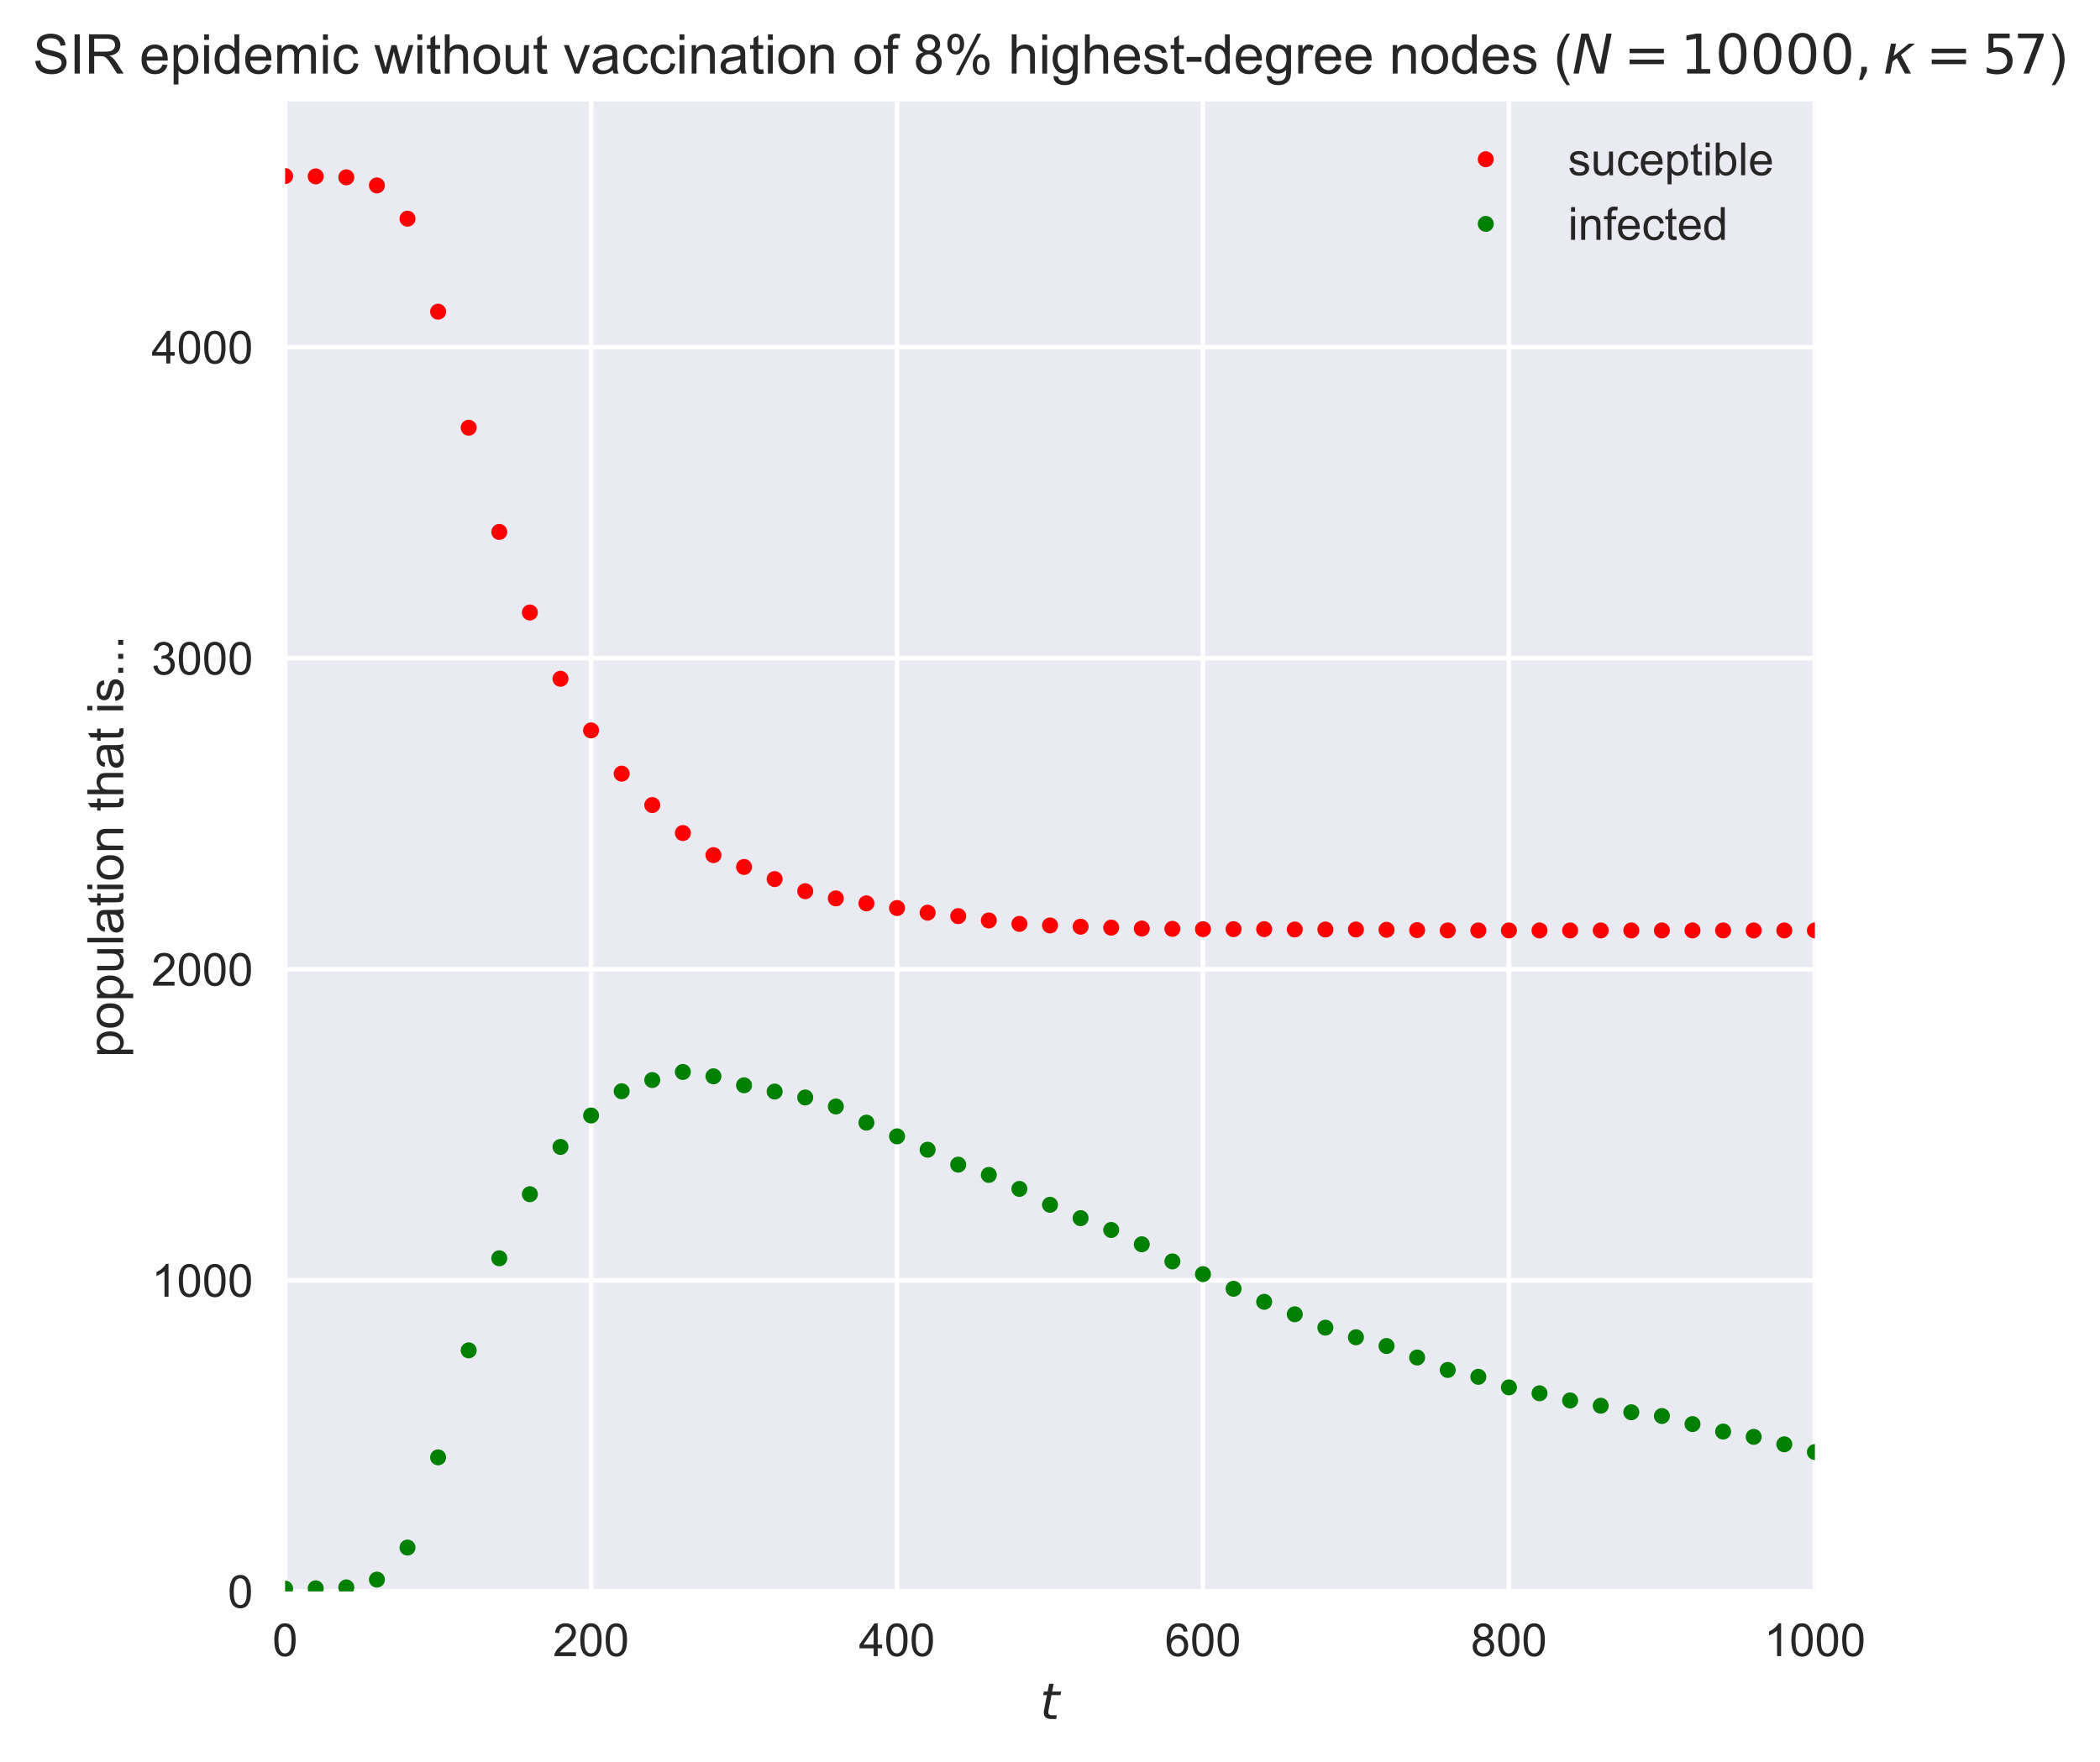 <?xml version="1.0" encoding="utf-8" standalone="no"?>
<!DOCTYPE svg PUBLIC "-//W3C//DTD SVG 1.1//EN"
  "http://www.w3.org/Graphics/SVG/1.1/DTD/svg11.dtd">
<!-- Created with matplotlib (https://matplotlib.org/) -->
<svg height="385.765pt" version="1.1" viewBox="0 0 459.6 385.765" width="459.6pt" xmlns="http://www.w3.org/2000/svg" xmlns:xlink="http://www.w3.org/1999/xlink">
 <defs>
  <style type="text/css">
*{stroke-linecap:butt;stroke-linejoin:round;}
  </style>
 </defs>
 <g id="figure_1">
  <g id="patch_1">
   <path d="M 0 385.765 
L 459.6 385.765 
L 459.6 0 
L 0 0 
z
" style="fill:#ffffff;"/>
  </g>
  <g id="axes_1">
   <g id="patch_2">
    <path d="M 62.4 348.36 
L 397.2 348.36 
L 397.2 22.2 
L 62.4 22.2 
z
" style="fill:#eaeaf2;"/>
   </g>
   <g id="matplotlib.axis_1">
    <g id="xtick_1">
     <g id="line2d_1">
      <path clip-path="url(#p5999949961)" d="M 62.4 348.36 
L 62.4 22.2 
" style="fill:none;stroke:#ffffff;stroke-linecap:round;"/>
     </g>
     <g id="line2d_2"/>
     <g id="text_1">
      <!-- 0 -->
      <defs>
       <path d="M 4.156 35.297 
Q 4.156 48 6.766 55.734 
Q 9.375 63.484 14.516 67.672 
Q 19.672 71.875 27.484 71.875 
Q 33.25 71.875 37.594 69.547 
Q 41.938 67.234 44.766 62.859 
Q 47.609 58.5 49.219 52.219 
Q 50.828 45.953 50.828 35.297 
Q 50.828 22.703 48.234 14.969 
Q 45.656 7.234 40.5 3 
Q 35.359 -1.219 27.484 -1.219 
Q 17.141 -1.219 11.234 6.203 
Q 4.156 15.141 4.156 35.297 
z
M 13.188 35.297 
Q 13.188 17.672 17.312 11.828 
Q 21.438 6 27.484 6 
Q 33.547 6 37.672 11.859 
Q 41.797 17.719 41.797 35.297 
Q 41.797 52.984 37.672 58.781 
Q 33.547 64.594 27.391 64.594 
Q 21.344 64.594 17.719 59.469 
Q 13.188 52.938 13.188 35.297 
z
" id="ArialMT-48"/>
      </defs>
      <g style="fill:#262626;" transform="translate(59.62 362.518)scale(0.1 -0.1)">
       <use xlink:href="#ArialMT-48"/>
      </g>
     </g>
    </g>
    <g id="xtick_2">
     <g id="line2d_3">
      <path clip-path="url(#p5999949961)" d="M 129.36 348.36 
L 129.36 22.2 
" style="fill:none;stroke:#ffffff;stroke-linecap:round;"/>
     </g>
     <g id="line2d_4"/>
     <g id="text_2">
      <!-- 200 -->
      <defs>
       <path d="M 50.344 8.453 
L 50.344 0 
L 3.031 0 
Q 2.938 3.172 4.047 6.109 
Q 5.859 10.938 9.828 15.625 
Q 13.812 20.312 21.344 26.469 
Q 33.016 36.031 37.109 41.625 
Q 41.219 47.219 41.219 52.203 
Q 41.219 57.422 37.469 61 
Q 33.734 64.594 27.734 64.594 
Q 21.391 64.594 17.578 60.781 
Q 13.766 56.984 13.719 50.25 
L 4.688 51.172 
Q 5.609 61.281 11.656 66.578 
Q 17.719 71.875 27.938 71.875 
Q 38.234 71.875 44.234 66.156 
Q 50.25 60.453 50.25 52 
Q 50.25 47.703 48.484 43.547 
Q 46.734 39.406 42.656 34.812 
Q 38.578 30.219 29.109 22.219 
Q 21.188 15.578 18.938 13.203 
Q 16.703 10.844 15.234 8.453 
z
" id="ArialMT-50"/>
      </defs>
      <g style="fill:#262626;" transform="translate(121.019 362.518)scale(0.1 -0.1)">
       <use xlink:href="#ArialMT-50"/>
       <use x="55.615" xlink:href="#ArialMT-48"/>
       <use x="111.23" xlink:href="#ArialMT-48"/>
      </g>
     </g>
    </g>
    <g id="xtick_3">
     <g id="line2d_5">
      <path clip-path="url(#p5999949961)" d="M 196.32 348.36 
L 196.32 22.2 
" style="fill:none;stroke:#ffffff;stroke-linecap:round;"/>
     </g>
     <g id="line2d_6"/>
     <g id="text_3">
      <!-- 400 -->
      <defs>
       <path d="M 32.328 0 
L 32.328 17.141 
L 1.266 17.141 
L 1.266 25.203 
L 33.938 71.578 
L 41.109 71.578 
L 41.109 25.203 
L 50.781 25.203 
L 50.781 17.141 
L 41.109 17.141 
L 41.109 0 
z
M 32.328 25.203 
L 32.328 57.469 
L 9.906 25.203 
z
" id="ArialMT-52"/>
      </defs>
      <g style="fill:#262626;" transform="translate(187.979 362.518)scale(0.1 -0.1)">
       <use xlink:href="#ArialMT-52"/>
       <use x="55.615" xlink:href="#ArialMT-48"/>
       <use x="111.23" xlink:href="#ArialMT-48"/>
      </g>
     </g>
    </g>
    <g id="xtick_4">
     <g id="line2d_7">
      <path clip-path="url(#p5999949961)" d="M 263.28 348.36 
L 263.28 22.2 
" style="fill:none;stroke:#ffffff;stroke-linecap:round;"/>
     </g>
     <g id="line2d_8"/>
     <g id="text_4">
      <!-- 600 -->
      <defs>
       <path d="M 49.75 54.047 
L 41.016 53.375 
Q 39.844 58.547 37.703 60.891 
Q 34.125 64.656 28.906 64.656 
Q 24.703 64.656 21.531 62.312 
Q 17.391 59.281 14.984 53.469 
Q 12.594 47.656 12.5 36.922 
Q 15.672 41.75 20.266 44.094 
Q 24.859 46.438 29.891 46.438 
Q 38.672 46.438 44.844 39.969 
Q 51.031 33.5 51.031 23.25 
Q 51.031 16.5 48.125 10.719 
Q 45.219 4.938 40.141 1.859 
Q 35.062 -1.219 28.609 -1.219 
Q 17.625 -1.219 10.688 6.859 
Q 3.766 14.938 3.766 33.5 
Q 3.766 54.25 11.422 63.672 
Q 18.109 71.875 29.438 71.875 
Q 37.891 71.875 43.281 67.141 
Q 48.688 62.406 49.75 54.047 
z
M 13.875 23.188 
Q 13.875 18.656 15.797 14.5 
Q 17.719 10.359 21.188 8.172 
Q 24.656 6 28.469 6 
Q 34.031 6 38.031 10.484 
Q 42.047 14.984 42.047 22.703 
Q 42.047 30.125 38.078 34.391 
Q 34.125 38.672 28.125 38.672 
Q 22.172 38.672 18.016 34.391 
Q 13.875 30.125 13.875 23.188 
z
" id="ArialMT-54"/>
      </defs>
      <g style="fill:#262626;" transform="translate(254.939 362.518)scale(0.1 -0.1)">
       <use xlink:href="#ArialMT-54"/>
       <use x="55.615" xlink:href="#ArialMT-48"/>
       <use x="111.23" xlink:href="#ArialMT-48"/>
      </g>
     </g>
    </g>
    <g id="xtick_5">
     <g id="line2d_9">
      <path clip-path="url(#p5999949961)" d="M 330.24 348.36 
L 330.24 22.2 
" style="fill:none;stroke:#ffffff;stroke-linecap:round;"/>
     </g>
     <g id="line2d_10"/>
     <g id="text_5">
      <!-- 800 -->
      <defs>
       <path d="M 17.672 38.812 
Q 12.203 40.828 9.562 44.531 
Q 6.938 48.25 6.938 53.422 
Q 6.938 61.234 12.547 66.547 
Q 18.172 71.875 27.484 71.875 
Q 36.859 71.875 42.578 66.422 
Q 48.297 60.984 48.297 53.172 
Q 48.297 48.188 45.672 44.5 
Q 43.062 40.828 37.75 38.812 
Q 44.344 36.672 47.781 31.875 
Q 51.219 27.094 51.219 20.453 
Q 51.219 11.281 44.719 5.031 
Q 38.234 -1.219 27.641 -1.219 
Q 17.047 -1.219 10.547 5.047 
Q 4.047 11.328 4.047 20.703 
Q 4.047 27.688 7.594 32.391 
Q 11.141 37.109 17.672 38.812 
z
M 15.922 53.719 
Q 15.922 48.641 19.188 45.406 
Q 22.469 42.188 27.688 42.188 
Q 32.766 42.188 36.016 45.375 
Q 39.266 48.578 39.266 53.219 
Q 39.266 58.062 35.906 61.359 
Q 32.562 64.656 27.594 64.656 
Q 22.562 64.656 19.234 61.422 
Q 15.922 58.203 15.922 53.719 
z
M 13.094 20.656 
Q 13.094 16.891 14.875 13.375 
Q 16.656 9.859 20.172 7.922 
Q 23.688 6 27.734 6 
Q 34.031 6 38.125 10.047 
Q 42.234 14.109 42.234 20.359 
Q 42.234 26.703 38.016 30.859 
Q 33.797 35.016 27.438 35.016 
Q 21.234 35.016 17.156 30.906 
Q 13.094 26.812 13.094 20.656 
z
" id="ArialMT-56"/>
      </defs>
      <g style="fill:#262626;" transform="translate(321.899 362.518)scale(0.1 -0.1)">
       <use xlink:href="#ArialMT-56"/>
       <use x="55.615" xlink:href="#ArialMT-48"/>
       <use x="111.23" xlink:href="#ArialMT-48"/>
      </g>
     </g>
    </g>
    <g id="xtick_6">
     <g id="line2d_11">
      <path clip-path="url(#p5999949961)" d="M 397.2 348.36 
L 397.2 22.2 
" style="fill:none;stroke:#ffffff;stroke-linecap:round;"/>
     </g>
     <g id="line2d_12"/>
     <g id="text_6">
      <!-- 1000 -->
      <defs>
       <path d="M 37.25 0 
L 28.469 0 
L 28.469 56 
Q 25.297 52.984 20.141 49.953 
Q 14.984 46.922 10.891 45.406 
L 10.891 53.906 
Q 18.266 57.375 23.781 62.297 
Q 29.297 67.234 31.594 71.875 
L 37.25 71.875 
z
" id="ArialMT-49"/>
      </defs>
      <g style="fill:#262626;" transform="translate(386.078 362.518)scale(0.1 -0.1)">
       <use xlink:href="#ArialMT-49"/>
       <use x="55.615" xlink:href="#ArialMT-48"/>
       <use x="111.23" xlink:href="#ArialMT-48"/>
       <use x="166.846" xlink:href="#ArialMT-48"/>
      </g>
     </g>
    </g>
    <g id="text_7">
     <!-- $t$ -->
     <defs>
      <path d="M 42.281 54.688 
L 40.922 47.703 
L 23 47.703 
L 17.188 18.016 
Q 16.891 16.359 16.75 15.234 
Q 16.609 14.109 16.609 13.484 
Q 16.609 10.359 18.484 8.938 
Q 20.359 7.516 24.516 7.516 
L 33.594 7.516 
L 32.078 0 
L 23.484 0 
Q 15.484 0 11.547 3.125 
Q 7.625 6.25 7.625 12.594 
Q 7.625 13.719 7.766 15.062 
Q 7.906 16.406 8.203 18.016 
L 14.016 47.703 
L 6.391 47.703 
L 7.812 54.688 
L 15.281 54.688 
L 18.312 70.219 
L 27.297 70.219 
L 24.312 54.688 
z
" id="DejaVuSans-Oblique-116"/>
     </defs>
     <g style="fill:#262626;" transform="translate(227.6 376.379)scale(0.11 -0.11)">
      <use transform="translate(0 0.781)" xlink:href="#DejaVuSans-Oblique-116"/>
     </g>
    </g>
   </g>
   <g id="matplotlib.axis_2">
    <g id="ytick_1">
     <g id="line2d_13">
      <path clip-path="url(#p5999949961)" d="M 62.4 348.36 
L 397.2 348.36 
" style="fill:none;stroke:#ffffff;stroke-linecap:round;"/>
     </g>
     <g id="line2d_14"/>
     <g id="text_8">
      <!-- 0 -->
      <g style="fill:#262626;" transform="translate(49.839 351.939)scale(0.1 -0.1)">
       <use xlink:href="#ArialMT-48"/>
      </g>
     </g>
    </g>
    <g id="ytick_2">
     <g id="line2d_15">
      <path clip-path="url(#p5999949961)" d="M 62.4 280.268 
L 397.2 280.268 
" style="fill:none;stroke:#ffffff;stroke-linecap:round;"/>
     </g>
     <g id="line2d_16"/>
     <g id="text_9">
      <!-- 1000 -->
      <g style="fill:#262626;" transform="translate(33.156 283.847)scale(0.1 -0.1)">
       <use xlink:href="#ArialMT-49"/>
       <use x="55.615" xlink:href="#ArialMT-48"/>
       <use x="111.23" xlink:href="#ArialMT-48"/>
       <use x="166.846" xlink:href="#ArialMT-48"/>
      </g>
     </g>
    </g>
    <g id="ytick_3">
     <g id="line2d_17">
      <path clip-path="url(#p5999949961)" d="M 62.4 212.176 
L 397.2 212.176 
" style="fill:none;stroke:#ffffff;stroke-linecap:round;"/>
     </g>
     <g id="line2d_18"/>
     <g id="text_10">
      <!-- 2000 -->
      <g style="fill:#262626;" transform="translate(33.156 215.755)scale(0.1 -0.1)">
       <use xlink:href="#ArialMT-50"/>
       <use x="55.615" xlink:href="#ArialMT-48"/>
       <use x="111.23" xlink:href="#ArialMT-48"/>
       <use x="166.846" xlink:href="#ArialMT-48"/>
      </g>
     </g>
    </g>
    <g id="ytick_4">
     <g id="line2d_19">
      <path clip-path="url(#p5999949961)" d="M 62.4 144.084 
L 397.2 144.084 
" style="fill:none;stroke:#ffffff;stroke-linecap:round;"/>
     </g>
     <g id="line2d_20"/>
     <g id="text_11">
      <!-- 3000 -->
      <defs>
       <path d="M 4.203 18.891 
L 12.984 20.062 
Q 14.5 12.594 18.141 9.297 
Q 21.781 6 27 6 
Q 33.203 6 37.469 10.297 
Q 41.75 14.594 41.75 20.953 
Q 41.75 27 37.797 30.922 
Q 33.844 34.859 27.734 34.859 
Q 25.25 34.859 21.531 33.891 
L 22.516 41.609 
Q 23.391 41.5 23.922 41.5 
Q 29.547 41.5 34.031 44.422 
Q 38.531 47.359 38.531 53.469 
Q 38.531 58.297 35.25 61.469 
Q 31.984 64.656 26.812 64.656 
Q 21.688 64.656 18.266 61.422 
Q 14.844 58.203 13.875 51.766 
L 5.078 53.328 
Q 6.688 62.156 12.391 67.016 
Q 18.109 71.875 26.609 71.875 
Q 32.469 71.875 37.391 69.359 
Q 42.328 66.844 44.938 62.5 
Q 47.562 58.156 47.562 53.266 
Q 47.562 48.641 45.062 44.828 
Q 42.578 41.016 37.703 38.766 
Q 44.047 37.312 47.562 32.688 
Q 51.078 28.078 51.078 21.141 
Q 51.078 11.766 44.234 5.25 
Q 37.406 -1.266 26.953 -1.266 
Q 17.531 -1.266 11.297 4.344 
Q 5.078 9.969 4.203 18.891 
z
" id="ArialMT-51"/>
      </defs>
      <g style="fill:#262626;" transform="translate(33.156 147.663)scale(0.1 -0.1)">
       <use xlink:href="#ArialMT-51"/>
       <use x="55.615" xlink:href="#ArialMT-48"/>
       <use x="111.23" xlink:href="#ArialMT-48"/>
       <use x="166.846" xlink:href="#ArialMT-48"/>
      </g>
     </g>
    </g>
    <g id="ytick_5">
     <g id="line2d_21">
      <path clip-path="url(#p5999949961)" d="M 62.4 75.993 
L 397.2 75.993 
" style="fill:none;stroke:#ffffff;stroke-linecap:round;"/>
     </g>
     <g id="line2d_22"/>
     <g id="text_12">
      <!-- 4000 -->
      <g style="fill:#262626;" transform="translate(33.156 79.571)scale(0.1 -0.1)">
       <use xlink:href="#ArialMT-52"/>
       <use x="55.615" xlink:href="#ArialMT-48"/>
       <use x="111.23" xlink:href="#ArialMT-48"/>
       <use x="166.846" xlink:href="#ArialMT-48"/>
      </g>
     </g>
    </g>
    <g id="text_13">
     <!-- population that is... -->
     <defs>
      <path d="M 6.594 -19.875 
L 6.594 51.859 
L 14.594 51.859 
L 14.594 45.125 
Q 17.438 49.078 21 51.047 
Q 24.562 53.031 29.641 53.031 
Q 36.281 53.031 41.359 49.609 
Q 46.438 46.188 49.016 39.953 
Q 51.609 33.734 51.609 26.312 
Q 51.609 18.359 48.75 11.984 
Q 45.906 5.609 40.453 2.219 
Q 35.016 -1.172 29 -1.172 
Q 24.609 -1.172 21.109 0.688 
Q 17.625 2.547 15.375 5.375 
L 15.375 -19.875 
z
M 14.547 25.641 
Q 14.547 15.625 18.594 10.844 
Q 22.656 6.062 28.422 6.062 
Q 34.281 6.062 38.453 11.016 
Q 42.625 15.969 42.625 26.375 
Q 42.625 36.281 38.547 41.203 
Q 34.469 46.141 28.812 46.141 
Q 23.188 46.141 18.859 40.891 
Q 14.547 35.641 14.547 25.641 
z
" id="ArialMT-112"/>
      <path d="M 3.328 25.922 
Q 3.328 40.328 11.328 47.266 
Q 18.016 53.031 27.641 53.031 
Q 38.328 53.031 45.109 46.016 
Q 51.906 39.016 51.906 26.656 
Q 51.906 16.656 48.906 10.906 
Q 45.906 5.172 40.156 2 
Q 34.422 -1.172 27.641 -1.172 
Q 16.75 -1.172 10.031 5.812 
Q 3.328 12.797 3.328 25.922 
z
M 12.359 25.922 
Q 12.359 15.969 16.703 11.016 
Q 21.047 6.062 27.641 6.062 
Q 34.188 6.062 38.531 11.031 
Q 42.875 16.016 42.875 26.219 
Q 42.875 35.844 38.5 40.797 
Q 34.125 45.75 27.641 45.75 
Q 21.047 45.75 16.703 40.812 
Q 12.359 35.891 12.359 25.922 
z
" id="ArialMT-111"/>
      <path d="M 40.578 0 
L 40.578 7.625 
Q 34.516 -1.172 24.125 -1.172 
Q 19.531 -1.172 15.547 0.578 
Q 11.578 2.344 9.641 5 
Q 7.719 7.672 6.938 11.531 
Q 6.391 14.109 6.391 19.734 
L 6.391 51.859 
L 15.188 51.859 
L 15.188 23.094 
Q 15.188 16.219 15.719 13.812 
Q 16.547 10.359 19.234 8.375 
Q 21.922 6.391 25.875 6.391 
Q 29.828 6.391 33.297 8.422 
Q 36.766 10.453 38.203 13.938 
Q 39.656 17.438 39.656 24.078 
L 39.656 51.859 
L 48.438 51.859 
L 48.438 0 
z
" id="ArialMT-117"/>
      <path d="M 6.391 0 
L 6.391 71.578 
L 15.188 71.578 
L 15.188 0 
z
" id="ArialMT-108"/>
      <path d="M 40.438 6.391 
Q 35.547 2.25 31.031 0.531 
Q 26.516 -1.172 21.344 -1.172 
Q 12.797 -1.172 8.203 3 
Q 3.609 7.172 3.609 13.672 
Q 3.609 17.484 5.344 20.625 
Q 7.078 23.781 9.891 25.688 
Q 12.703 27.594 16.219 28.562 
Q 18.797 29.25 24.031 29.891 
Q 34.672 31.156 39.703 32.906 
Q 39.75 34.719 39.75 35.203 
Q 39.75 40.578 37.25 42.781 
Q 33.891 45.75 27.25 45.75 
Q 21.047 45.75 18.094 43.578 
Q 15.141 41.406 13.719 35.891 
L 5.125 37.062 
Q 6.297 42.578 8.984 45.969 
Q 11.672 49.359 16.75 51.188 
Q 21.828 53.031 28.516 53.031 
Q 35.156 53.031 39.297 51.469 
Q 43.453 49.906 45.406 47.531 
Q 47.359 45.172 48.141 41.547 
Q 48.578 39.312 48.578 33.453 
L 48.578 21.734 
Q 48.578 9.469 49.141 6.219 
Q 49.703 2.984 51.375 0 
L 42.188 0 
Q 40.828 2.734 40.438 6.391 
z
M 39.703 26.031 
Q 34.906 24.078 25.344 22.703 
Q 19.922 21.922 17.672 20.938 
Q 15.438 19.969 14.203 18.094 
Q 12.984 16.219 12.984 13.922 
Q 12.984 10.406 15.641 8.062 
Q 18.312 5.719 23.438 5.719 
Q 28.516 5.719 32.469 7.938 
Q 36.422 10.156 38.281 14.016 
Q 39.703 17 39.703 22.797 
z
" id="ArialMT-97"/>
      <path d="M 25.781 7.859 
L 27.047 0.094 
Q 23.344 -0.688 20.406 -0.688 
Q 15.625 -0.688 12.984 0.828 
Q 10.359 2.344 9.281 4.812 
Q 8.203 7.281 8.203 15.188 
L 8.203 45.016 
L 1.766 45.016 
L 1.766 51.859 
L 8.203 51.859 
L 8.203 64.703 
L 16.938 69.969 
L 16.938 51.859 
L 25.781 51.859 
L 25.781 45.016 
L 16.938 45.016 
L 16.938 14.703 
Q 16.938 10.938 17.406 9.859 
Q 17.875 8.797 18.922 8.156 
Q 19.969 7.516 21.922 7.516 
Q 23.391 7.516 25.781 7.859 
z
" id="ArialMT-116"/>
      <path d="M 6.641 61.469 
L 6.641 71.578 
L 15.438 71.578 
L 15.438 61.469 
z
M 6.641 0 
L 6.641 51.859 
L 15.438 51.859 
L 15.438 0 
z
" id="ArialMT-105"/>
      <path d="M 6.594 0 
L 6.594 51.859 
L 14.5 51.859 
L 14.5 44.484 
Q 20.219 53.031 31 53.031 
Q 35.688 53.031 39.625 51.344 
Q 43.562 49.656 45.516 46.922 
Q 47.469 44.188 48.25 40.438 
Q 48.734 37.984 48.734 31.891 
L 48.734 0 
L 39.938 0 
L 39.938 31.547 
Q 39.938 36.922 38.906 39.578 
Q 37.891 42.234 35.281 43.812 
Q 32.672 45.406 29.156 45.406 
Q 23.531 45.406 19.453 41.844 
Q 15.375 38.281 15.375 28.328 
L 15.375 0 
z
" id="ArialMT-110"/>
      <path id="ArialMT-32"/>
      <path d="M 6.594 0 
L 6.594 71.578 
L 15.375 71.578 
L 15.375 45.906 
Q 21.531 53.031 30.906 53.031 
Q 36.672 53.031 40.922 50.75 
Q 45.172 48.484 47 44.484 
Q 48.828 40.484 48.828 32.859 
L 48.828 0 
L 40.047 0 
L 40.047 32.859 
Q 40.047 39.453 37.188 42.453 
Q 34.328 45.453 29.109 45.453 
Q 25.203 45.453 21.75 43.422 
Q 18.312 41.406 16.844 37.938 
Q 15.375 34.469 15.375 28.375 
L 15.375 0 
z
" id="ArialMT-104"/>
      <path d="M 3.078 15.484 
L 11.766 16.844 
Q 12.5 11.625 15.844 8.844 
Q 19.188 6.062 25.203 6.062 
Q 31.25 6.062 34.172 8.516 
Q 37.109 10.984 37.109 14.312 
Q 37.109 17.281 34.516 19 
Q 32.719 20.172 25.531 21.969 
Q 15.875 24.422 12.141 26.203 
Q 8.406 27.984 6.469 31.125 
Q 4.547 34.281 4.547 38.094 
Q 4.547 41.547 6.125 44.5 
Q 7.719 47.469 10.453 49.422 
Q 12.5 50.922 16.031 51.969 
Q 19.578 53.031 23.641 53.031 
Q 29.734 53.031 34.344 51.266 
Q 38.969 49.516 41.156 46.5 
Q 43.359 43.5 44.188 38.484 
L 35.594 37.312 
Q 35.016 41.312 32.203 43.547 
Q 29.391 45.797 24.266 45.797 
Q 18.219 45.797 15.625 43.797 
Q 13.031 41.797 13.031 39.109 
Q 13.031 37.406 14.109 36.031 
Q 15.188 34.625 17.484 33.688 
Q 18.797 33.203 25.25 31.453 
Q 34.578 28.953 38.25 27.359 
Q 41.938 25.781 44.031 22.75 
Q 46.141 19.734 46.141 15.234 
Q 46.141 10.844 43.578 6.953 
Q 41.016 3.078 36.172 0.953 
Q 31.344 -1.172 25.25 -1.172 
Q 15.141 -1.172 9.844 3.031 
Q 4.547 7.234 3.078 15.484 
z
" id="ArialMT-115"/>
      <path d="M 9.078 0 
L 9.078 10.016 
L 19.094 10.016 
L 19.094 0 
z
" id="ArialMT-46"/>
     </defs>
     <g style="fill:#262626;" transform="translate(26.97 231.446)rotate(-90)scale(0.11 -0.11)">
      <use xlink:href="#ArialMT-112"/>
      <use x="55.615" xlink:href="#ArialMT-111"/>
      <use x="111.23" xlink:href="#ArialMT-112"/>
      <use x="166.846" xlink:href="#ArialMT-117"/>
      <use x="222.461" xlink:href="#ArialMT-108"/>
      <use x="244.678" xlink:href="#ArialMT-97"/>
      <use x="300.293" xlink:href="#ArialMT-116"/>
      <use x="328.076" xlink:href="#ArialMT-105"/>
      <use x="350.293" xlink:href="#ArialMT-111"/>
      <use x="405.908" xlink:href="#ArialMT-110"/>
      <use x="461.523" xlink:href="#ArialMT-32"/>
      <use x="489.307" xlink:href="#ArialMT-116"/>
      <use x="517.09" xlink:href="#ArialMT-104"/>
      <use x="572.705" xlink:href="#ArialMT-97"/>
      <use x="628.32" xlink:href="#ArialMT-116"/>
      <use x="656.104" xlink:href="#ArialMT-32"/>
      <use x="683.887" xlink:href="#ArialMT-105"/>
      <use x="706.104" xlink:href="#ArialMT-115"/>
      <use x="756.104" xlink:href="#ArialMT-46"/>
      <use x="783.887" xlink:href="#ArialMT-46"/>
      <use x="811.67" xlink:href="#ArialMT-46"/>
     </g>
    </g>
   </g>
   <g id="line2d_23">
    <defs>
     <path d="M 0 1.75 
C 0.464 1.75 0.909 1.566 1.237 1.237 
C 1.566 0.909 1.75 0.464 1.75 0 
C 1.75 -0.464 1.566 -0.909 1.237 -1.237 
C 0.909 -1.566 0.464 -1.75 0 -1.75 
C -0.464 -1.75 -0.909 -1.566 -1.237 -1.237 
C -1.566 -0.909 -1.75 -0.464 -1.75 0 
C -1.75 0.464 -1.566 0.909 -1.237 1.237 
C -0.909 1.566 -0.464 1.75 0 1.75 
z
" id="m12b19ba3f1"/>
    </defs>
    <g clip-path="url(#p5999949961)">
     <use style="fill:#ff0000;" x="62.4" xlink:href="#m12b19ba3f1" y="38.542"/>
     <use style="fill:#ff0000;" x="69.096" xlink:href="#m12b19ba3f1" y="38.61"/>
     <use style="fill:#ff0000;" x="75.792" xlink:href="#m12b19ba3f1" y="38.814"/>
     <use style="fill:#ff0000;" x="82.488" xlink:href="#m12b19ba3f1" y="40.585"/>
     <use style="fill:#ff0000;" x="89.184" xlink:href="#m12b19ba3f1" y="47.871"/>
     <use style="fill:#ff0000;" x="95.88" xlink:href="#m12b19ba3f1" y="68.23"/>
     <use style="fill:#ff0000;" x="102.576" xlink:href="#m12b19ba3f1" y="93.628"/>
     <use style="fill:#ff0000;" x="109.272" xlink:href="#m12b19ba3f1" y="116.439"/>
     <use style="fill:#ff0000;" x="115.968" xlink:href="#m12b19ba3f1" y="134.075"/>
     <use style="fill:#ff0000;" x="122.664" xlink:href="#m12b19ba3f1" y="148.578"/>
     <use style="fill:#ff0000;" x="129.36" xlink:href="#m12b19ba3f1" y="159.882"/>
     <use style="fill:#ff0000;" x="136.056" xlink:href="#m12b19ba3f1" y="169.347"/>
     <use style="fill:#ff0000;" x="142.752" xlink:href="#m12b19ba3f1" y="176.224"/>
     <use style="fill:#ff0000;" x="149.448" xlink:href="#m12b19ba3f1" y="182.352"/>
     <use style="fill:#ff0000;" x="156.144" xlink:href="#m12b19ba3f1" y="187.187"/>
     <use style="fill:#ff0000;" x="162.84" xlink:href="#m12b19ba3f1" y="189.774"/>
     <use style="fill:#ff0000;" x="169.536" xlink:href="#m12b19ba3f1" y="192.43"/>
     <use style="fill:#ff0000;" x="176.232" xlink:href="#m12b19ba3f1" y="195.085"/>
     <use style="fill:#ff0000;" x="182.928" xlink:href="#m12b19ba3f1" y="196.651"/>
     <use style="fill:#ff0000;" x="189.624" xlink:href="#m12b19ba3f1" y="197.741"/>
     <use style="fill:#ff0000;" x="196.32" xlink:href="#m12b19ba3f1" y="198.762"/>
     <use style="fill:#ff0000;" x="203.016" xlink:href="#m12b19ba3f1" y="199.784"/>
     <use style="fill:#ff0000;" x="209.712" xlink:href="#m12b19ba3f1" y="200.533"/>
     <use style="fill:#ff0000;" x="216.408" xlink:href="#m12b19ba3f1" y="201.486"/>
     <use style="fill:#ff0000;" x="223.104" xlink:href="#m12b19ba3f1" y="202.235"/>
     <use style="fill:#ff0000;" x="229.8" xlink:href="#m12b19ba3f1" y="202.575"/>
     <use style="fill:#ff0000;" x="236.496" xlink:href="#m12b19ba3f1" y="202.848"/>
     <use style="fill:#ff0000;" x="243.192" xlink:href="#m12b19ba3f1" y="203.052"/>
     <use style="fill:#ff0000;" x="249.888" xlink:href="#m12b19ba3f1" y="203.256"/>
     <use style="fill:#ff0000;" x="256.584" xlink:href="#m12b19ba3f1" y="203.324"/>
     <use style="fill:#ff0000;" x="263.28" xlink:href="#m12b19ba3f1" y="203.392"/>
     <use style="fill:#ff0000;" x="269.976" xlink:href="#m12b19ba3f1" y="203.392"/>
     <use style="fill:#ff0000;" x="276.672" xlink:href="#m12b19ba3f1" y="203.392"/>
     <use style="fill:#ff0000;" x="283.368" xlink:href="#m12b19ba3f1" y="203.461"/>
     <use style="fill:#ff0000;" x="290.064" xlink:href="#m12b19ba3f1" y="203.461"/>
     <use style="fill:#ff0000;" x="296.76" xlink:href="#m12b19ba3f1" y="203.461"/>
     <use style="fill:#ff0000;" x="303.456" xlink:href="#m12b19ba3f1" y="203.529"/>
     <use style="fill:#ff0000;" x="310.152" xlink:href="#m12b19ba3f1" y="203.597"/>
     <use style="fill:#ff0000;" x="316.848" xlink:href="#m12b19ba3f1" y="203.665"/>
     <use style="fill:#ff0000;" x="323.544" xlink:href="#m12b19ba3f1" y="203.665"/>
     <use style="fill:#ff0000;" x="330.24" xlink:href="#m12b19ba3f1" y="203.665"/>
     <use style="fill:#ff0000;" x="336.936" xlink:href="#m12b19ba3f1" y="203.665"/>
     <use style="fill:#ff0000;" x="343.632" xlink:href="#m12b19ba3f1" y="203.665"/>
     <use style="fill:#ff0000;" x="350.328" xlink:href="#m12b19ba3f1" y="203.665"/>
     <use style="fill:#ff0000;" x="357.024" xlink:href="#m12b19ba3f1" y="203.665"/>
     <use style="fill:#ff0000;" x="363.72" xlink:href="#m12b19ba3f1" y="203.665"/>
     <use style="fill:#ff0000;" x="370.416" xlink:href="#m12b19ba3f1" y="203.665"/>
     <use style="fill:#ff0000;" x="377.112" xlink:href="#m12b19ba3f1" y="203.665"/>
     <use style="fill:#ff0000;" x="383.808" xlink:href="#m12b19ba3f1" y="203.665"/>
     <use style="fill:#ff0000;" x="390.504" xlink:href="#m12b19ba3f1" y="203.665"/>
     <use style="fill:#ff0000;" x="397.2" xlink:href="#m12b19ba3f1" y="203.665"/>
     <use style="fill:#ff0000;" x="403.896" xlink:href="#m12b19ba3f1" y="203.665"/>
     <use style="fill:#ff0000;" x="410.592" xlink:href="#m12b19ba3f1" y="203.665"/>
     <use style="fill:#ff0000;" x="417.288" xlink:href="#m12b19ba3f1" y="203.665"/>
     <use style="fill:#ff0000;" x="423.984" xlink:href="#m12b19ba3f1" y="203.665"/>
     <use style="fill:#ff0000;" x="430.68" xlink:href="#m12b19ba3f1" y="203.665"/>
     <use style="fill:#ff0000;" x="437.376" xlink:href="#m12b19ba3f1" y="203.665"/>
     <use style="fill:#ff0000;" x="444.072" xlink:href="#m12b19ba3f1" y="203.665"/>
     <use style="fill:#ff0000;" x="450.768" xlink:href="#m12b19ba3f1" y="203.665"/>
     <use style="fill:#ff0000;" x="457.464" xlink:href="#m12b19ba3f1" y="203.665"/>
     <use style="fill:#ff0000;" x="464.16" xlink:href="#m12b19ba3f1" y="203.665"/>
     <use style="fill:#ff0000;" x="470.856" xlink:href="#m12b19ba3f1" y="203.665"/>
     <use style="fill:#ff0000;" x="477.552" xlink:href="#m12b19ba3f1" y="203.665"/>
     <use style="fill:#ff0000;" x="484.248" xlink:href="#m12b19ba3f1" y="203.665"/>
     <use style="fill:#ff0000;" x="490.944" xlink:href="#m12b19ba3f1" y="203.665"/>
     <use style="fill:#ff0000;" x="497.64" xlink:href="#m12b19ba3f1" y="203.665"/>
     <use style="fill:#ff0000;" x="504.336" xlink:href="#m12b19ba3f1" y="203.665"/>
     <use style="fill:#ff0000;" x="511.032" xlink:href="#m12b19ba3f1" y="203.665"/>
     <use style="fill:#ff0000;" x="517.728" xlink:href="#m12b19ba3f1" y="203.665"/>
     <use style="fill:#ff0000;" x="524.424" xlink:href="#m12b19ba3f1" y="203.665"/>
     <use style="fill:#ff0000;" x="531.12" xlink:href="#m12b19ba3f1" y="203.665"/>
     <use style="fill:#ff0000;" x="537.816" xlink:href="#m12b19ba3f1" y="203.665"/>
     <use style="fill:#ff0000;" x="544.512" xlink:href="#m12b19ba3f1" y="203.665"/>
     <use style="fill:#ff0000;" x="551.208" xlink:href="#m12b19ba3f1" y="203.665"/>
     <use style="fill:#ff0000;" x="557.904" xlink:href="#m12b19ba3f1" y="203.665"/>
     <use style="fill:#ff0000;" x="564.6" xlink:href="#m12b19ba3f1" y="203.665"/>
     <use style="fill:#ff0000;" x="571.296" xlink:href="#m12b19ba3f1" y="203.665"/>
     <use style="fill:#ff0000;" x="577.992" xlink:href="#m12b19ba3f1" y="203.665"/>
     <use style="fill:#ff0000;" x="584.688" xlink:href="#m12b19ba3f1" y="203.665"/>
     <use style="fill:#ff0000;" x="591.384" xlink:href="#m12b19ba3f1" y="203.665"/>
     <use style="fill:#ff0000;" x="598.08" xlink:href="#m12b19ba3f1" y="203.665"/>
     <use style="fill:#ff0000;" x="604.776" xlink:href="#m12b19ba3f1" y="203.665"/>
     <use style="fill:#ff0000;" x="611.472" xlink:href="#m12b19ba3f1" y="203.665"/>
     <use style="fill:#ff0000;" x="618.168" xlink:href="#m12b19ba3f1" y="203.665"/>
     <use style="fill:#ff0000;" x="624.864" xlink:href="#m12b19ba3f1" y="203.665"/>
     <use style="fill:#ff0000;" x="631.56" xlink:href="#m12b19ba3f1" y="203.665"/>
     <use style="fill:#ff0000;" x="638.256" xlink:href="#m12b19ba3f1" y="203.665"/>
     <use style="fill:#ff0000;" x="644.952" xlink:href="#m12b19ba3f1" y="203.665"/>
     <use style="fill:#ff0000;" x="651.648" xlink:href="#m12b19ba3f1" y="203.665"/>
     <use style="fill:#ff0000;" x="658.344" xlink:href="#m12b19ba3f1" y="203.665"/>
     <use style="fill:#ff0000;" x="665.04" xlink:href="#m12b19ba3f1" y="203.665"/>
     <use style="fill:#ff0000;" x="671.736" xlink:href="#m12b19ba3f1" y="203.665"/>
     <use style="fill:#ff0000;" x="678.432" xlink:href="#m12b19ba3f1" y="203.665"/>
     <use style="fill:#ff0000;" x="685.128" xlink:href="#m12b19ba3f1" y="203.665"/>
     <use style="fill:#ff0000;" x="691.824" xlink:href="#m12b19ba3f1" y="203.665"/>
     <use style="fill:#ff0000;" x="698.52" xlink:href="#m12b19ba3f1" y="203.665"/>
     <use style="fill:#ff0000;" x="705.216" xlink:href="#m12b19ba3f1" y="203.665"/>
     <use style="fill:#ff0000;" x="711.912" xlink:href="#m12b19ba3f1" y="203.665"/>
     <use style="fill:#ff0000;" x="718.608" xlink:href="#m12b19ba3f1" y="203.665"/>
     <use style="fill:#ff0000;" x="725.304" xlink:href="#m12b19ba3f1" y="203.665"/>
     <use style="fill:#ff0000;" x="732" xlink:href="#m12b19ba3f1" y="203.665"/>
     <use style="fill:#ff0000;" x="738.696" xlink:href="#m12b19ba3f1" y="203.665"/>
     <use style="fill:#ff0000;" x="745.392" xlink:href="#m12b19ba3f1" y="203.665"/>
     <use style="fill:#ff0000;" x="752.088" xlink:href="#m12b19ba3f1" y="203.665"/>
     <use style="fill:#ff0000;" x="758.784" xlink:href="#m12b19ba3f1" y="203.665"/>
     <use style="fill:#ff0000;" x="765.48" xlink:href="#m12b19ba3f1" y="203.665"/>
     <use style="fill:#ff0000;" x="772.176" xlink:href="#m12b19ba3f1" y="203.665"/>
     <use style="fill:#ff0000;" x="778.872" xlink:href="#m12b19ba3f1" y="203.665"/>
     <use style="fill:#ff0000;" x="785.568" xlink:href="#m12b19ba3f1" y="203.665"/>
     <use style="fill:#ff0000;" x="792.264" xlink:href="#m12b19ba3f1" y="203.665"/>
     <use style="fill:#ff0000;" x="798.96" xlink:href="#m12b19ba3f1" y="203.665"/>
     <use style="fill:#ff0000;" x="805.656" xlink:href="#m12b19ba3f1" y="203.665"/>
     <use style="fill:#ff0000;" x="812.352" xlink:href="#m12b19ba3f1" y="203.665"/>
     <use style="fill:#ff0000;" x="819.048" xlink:href="#m12b19ba3f1" y="203.665"/>
     <use style="fill:#ff0000;" x="825.744" xlink:href="#m12b19ba3f1" y="203.665"/>
     <use style="fill:#ff0000;" x="832.44" xlink:href="#m12b19ba3f1" y="203.665"/>
     <use style="fill:#ff0000;" x="839.136" xlink:href="#m12b19ba3f1" y="203.665"/>
     <use style="fill:#ff0000;" x="845.832" xlink:href="#m12b19ba3f1" y="203.665"/>
     <use style="fill:#ff0000;" x="852.528" xlink:href="#m12b19ba3f1" y="203.665"/>
     <use style="fill:#ff0000;" x="859.224" xlink:href="#m12b19ba3f1" y="203.665"/>
     <use style="fill:#ff0000;" x="865.92" xlink:href="#m12b19ba3f1" y="203.665"/>
     <use style="fill:#ff0000;" x="872.616" xlink:href="#m12b19ba3f1" y="203.665"/>
     <use style="fill:#ff0000;" x="879.312" xlink:href="#m12b19ba3f1" y="203.665"/>
     <use style="fill:#ff0000;" x="886.008" xlink:href="#m12b19ba3f1" y="203.665"/>
     <use style="fill:#ff0000;" x="892.704" xlink:href="#m12b19ba3f1" y="203.665"/>
     <use style="fill:#ff0000;" x="899.4" xlink:href="#m12b19ba3f1" y="203.665"/>
     <use style="fill:#ff0000;" x="906.096" xlink:href="#m12b19ba3f1" y="203.665"/>
     <use style="fill:#ff0000;" x="912.792" xlink:href="#m12b19ba3f1" y="203.665"/>
     <use style="fill:#ff0000;" x="919.488" xlink:href="#m12b19ba3f1" y="203.665"/>
     <use style="fill:#ff0000;" x="926.184" xlink:href="#m12b19ba3f1" y="203.665"/>
     <use style="fill:#ff0000;" x="932.88" xlink:href="#m12b19ba3f1" y="203.665"/>
     <use style="fill:#ff0000;" x="939.576" xlink:href="#m12b19ba3f1" y="203.665"/>
     <use style="fill:#ff0000;" x="946.272" xlink:href="#m12b19ba3f1" y="203.665"/>
     <use style="fill:#ff0000;" x="952.968" xlink:href="#m12b19ba3f1" y="203.665"/>
     <use style="fill:#ff0000;" x="959.664" xlink:href="#m12b19ba3f1" y="203.665"/>
     <use style="fill:#ff0000;" x="966.36" xlink:href="#m12b19ba3f1" y="203.665"/>
     <use style="fill:#ff0000;" x="973.056" xlink:href="#m12b19ba3f1" y="203.665"/>
     <use style="fill:#ff0000;" x="979.752" xlink:href="#m12b19ba3f1" y="203.665"/>
     <use style="fill:#ff0000;" x="986.448" xlink:href="#m12b19ba3f1" y="203.665"/>
     <use style="fill:#ff0000;" x="993.144" xlink:href="#m12b19ba3f1" y="203.665"/>
     <use style="fill:#ff0000;" x="999.84" xlink:href="#m12b19ba3f1" y="203.665"/>
     <use style="fill:#ff0000;" x="1006.536" xlink:href="#m12b19ba3f1" y="203.665"/>
     <use style="fill:#ff0000;" x="1013.232" xlink:href="#m12b19ba3f1" y="203.665"/>
     <use style="fill:#ff0000;" x="1019.928" xlink:href="#m12b19ba3f1" y="203.665"/>
     <use style="fill:#ff0000;" x="1026.624" xlink:href="#m12b19ba3f1" y="203.665"/>
     <use style="fill:#ff0000;" x="1033.32" xlink:href="#m12b19ba3f1" y="203.665"/>
     <use style="fill:#ff0000;" x="1040.016" xlink:href="#m12b19ba3f1" y="203.665"/>
     <use style="fill:#ff0000;" x="1046.712" xlink:href="#m12b19ba3f1" y="203.665"/>
     <use style="fill:#ff0000;" x="1053.408" xlink:href="#m12b19ba3f1" y="203.665"/>
     <use style="fill:#ff0000;" x="1060.104" xlink:href="#m12b19ba3f1" y="203.665"/>
     <use style="fill:#ff0000;" x="1066.8" xlink:href="#m12b19ba3f1" y="203.665"/>
     <use style="fill:#ff0000;" x="1073.496" xlink:href="#m12b19ba3f1" y="203.665"/>
     <use style="fill:#ff0000;" x="1080.192" xlink:href="#m12b19ba3f1" y="203.665"/>
     <use style="fill:#ff0000;" x="1086.888" xlink:href="#m12b19ba3f1" y="203.665"/>
     <use style="fill:#ff0000;" x="1093.584" xlink:href="#m12b19ba3f1" y="203.665"/>
     <use style="fill:#ff0000;" x="1100.28" xlink:href="#m12b19ba3f1" y="203.665"/>
     <use style="fill:#ff0000;" x="1106.976" xlink:href="#m12b19ba3f1" y="203.665"/>
     <use style="fill:#ff0000;" x="1113.672" xlink:href="#m12b19ba3f1" y="203.665"/>
     <use style="fill:#ff0000;" x="1120.368" xlink:href="#m12b19ba3f1" y="203.665"/>
     <use style="fill:#ff0000;" x="1127.064" xlink:href="#m12b19ba3f1" y="203.665"/>
     <use style="fill:#ff0000;" x="1133.76" xlink:href="#m12b19ba3f1" y="203.665"/>
     <use style="fill:#ff0000;" x="1140.456" xlink:href="#m12b19ba3f1" y="203.665"/>
     <use style="fill:#ff0000;" x="1147.152" xlink:href="#m12b19ba3f1" y="203.665"/>
     <use style="fill:#ff0000;" x="1153.848" xlink:href="#m12b19ba3f1" y="203.665"/>
     <use style="fill:#ff0000;" x="1160.544" xlink:href="#m12b19ba3f1" y="203.665"/>
     <use style="fill:#ff0000;" x="1167.24" xlink:href="#m12b19ba3f1" y="203.665"/>
     <use style="fill:#ff0000;" x="1173.936" xlink:href="#m12b19ba3f1" y="203.665"/>
     <use style="fill:#ff0000;" x="1180.632" xlink:href="#m12b19ba3f1" y="203.665"/>
     <use style="fill:#ff0000;" x="1187.328" xlink:href="#m12b19ba3f1" y="203.665"/>
     <use style="fill:#ff0000;" x="1194.024" xlink:href="#m12b19ba3f1" y="203.665"/>
     <use style="fill:#ff0000;" x="1200.72" xlink:href="#m12b19ba3f1" y="203.665"/>
     <use style="fill:#ff0000;" x="1207.416" xlink:href="#m12b19ba3f1" y="203.665"/>
     <use style="fill:#ff0000;" x="1214.112" xlink:href="#m12b19ba3f1" y="203.665"/>
     <use style="fill:#ff0000;" x="1220.808" xlink:href="#m12b19ba3f1" y="203.665"/>
     <use style="fill:#ff0000;" x="1227.504" xlink:href="#m12b19ba3f1" y="203.665"/>
     <use style="fill:#ff0000;" x="1234.2" xlink:href="#m12b19ba3f1" y="203.665"/>
     <use style="fill:#ff0000;" x="1240.896" xlink:href="#m12b19ba3f1" y="203.665"/>
     <use style="fill:#ff0000;" x="1247.592" xlink:href="#m12b19ba3f1" y="203.665"/>
     <use style="fill:#ff0000;" x="1254.288" xlink:href="#m12b19ba3f1" y="203.665"/>
     <use style="fill:#ff0000;" x="1260.984" xlink:href="#m12b19ba3f1" y="203.665"/>
     <use style="fill:#ff0000;" x="1267.68" xlink:href="#m12b19ba3f1" y="203.665"/>
     <use style="fill:#ff0000;" x="1274.376" xlink:href="#m12b19ba3f1" y="203.665"/>
     <use style="fill:#ff0000;" x="1281.072" xlink:href="#m12b19ba3f1" y="203.665"/>
     <use style="fill:#ff0000;" x="1287.768" xlink:href="#m12b19ba3f1" y="203.665"/>
     <use style="fill:#ff0000;" x="1294.464" xlink:href="#m12b19ba3f1" y="203.665"/>
     <use style="fill:#ff0000;" x="1301.16" xlink:href="#m12b19ba3f1" y="203.665"/>
     <use style="fill:#ff0000;" x="1307.856" xlink:href="#m12b19ba3f1" y="203.665"/>
     <use style="fill:#ff0000;" x="1314.552" xlink:href="#m12b19ba3f1" y="203.665"/>
     <use style="fill:#ff0000;" x="1321.248" xlink:href="#m12b19ba3f1" y="203.665"/>
     <use style="fill:#ff0000;" x="1327.944" xlink:href="#m12b19ba3f1" y="203.665"/>
     <use style="fill:#ff0000;" x="1334.64" xlink:href="#m12b19ba3f1" y="203.665"/>
     <use style="fill:#ff0000;" x="1341.336" xlink:href="#m12b19ba3f1" y="203.665"/>
     <use style="fill:#ff0000;" x="1348.032" xlink:href="#m12b19ba3f1" y="203.665"/>
     <use style="fill:#ff0000;" x="1354.728" xlink:href="#m12b19ba3f1" y="203.665"/>
     <use style="fill:#ff0000;" x="1361.424" xlink:href="#m12b19ba3f1" y="203.665"/>
     <use style="fill:#ff0000;" x="1368.12" xlink:href="#m12b19ba3f1" y="203.665"/>
     <use style="fill:#ff0000;" x="1374.816" xlink:href="#m12b19ba3f1" y="203.665"/>
     <use style="fill:#ff0000;" x="1381.512" xlink:href="#m12b19ba3f1" y="203.665"/>
     <use style="fill:#ff0000;" x="1388.208" xlink:href="#m12b19ba3f1" y="203.665"/>
     <use style="fill:#ff0000;" x="1394.904" xlink:href="#m12b19ba3f1" y="203.665"/>
     <use style="fill:#ff0000;" x="1401.6" xlink:href="#m12b19ba3f1" y="203.665"/>
     <use style="fill:#ff0000;" x="1408.296" xlink:href="#m12b19ba3f1" y="203.665"/>
     <use style="fill:#ff0000;" x="1414.992" xlink:href="#m12b19ba3f1" y="203.665"/>
     <use style="fill:#ff0000;" x="1421.688" xlink:href="#m12b19ba3f1" y="203.665"/>
     <use style="fill:#ff0000;" x="1428.384" xlink:href="#m12b19ba3f1" y="203.665"/>
     <use style="fill:#ff0000;" x="1435.08" xlink:href="#m12b19ba3f1" y="203.665"/>
     <use style="fill:#ff0000;" x="1441.776" xlink:href="#m12b19ba3f1" y="203.665"/>
     <use style="fill:#ff0000;" x="1448.472" xlink:href="#m12b19ba3f1" y="203.665"/>
     <use style="fill:#ff0000;" x="1455.168" xlink:href="#m12b19ba3f1" y="203.665"/>
     <use style="fill:#ff0000;" x="1461.864" xlink:href="#m12b19ba3f1" y="203.665"/>
     <use style="fill:#ff0000;" x="1468.56" xlink:href="#m12b19ba3f1" y="203.665"/>
     <use style="fill:#ff0000;" x="1475.256" xlink:href="#m12b19ba3f1" y="203.665"/>
     <use style="fill:#ff0000;" x="1481.952" xlink:href="#m12b19ba3f1" y="203.665"/>
     <use style="fill:#ff0000;" x="1488.648" xlink:href="#m12b19ba3f1" y="203.665"/>
     <use style="fill:#ff0000;" x="1495.344" xlink:href="#m12b19ba3f1" y="203.665"/>
     <use style="fill:#ff0000;" x="1502.04" xlink:href="#m12b19ba3f1" y="203.665"/>
     <use style="fill:#ff0000;" x="1508.736" xlink:href="#m12b19ba3f1" y="203.665"/>
     <use style="fill:#ff0000;" x="1515.432" xlink:href="#m12b19ba3f1" y="203.665"/>
     <use style="fill:#ff0000;" x="1522.128" xlink:href="#m12b19ba3f1" y="203.665"/>
     <use style="fill:#ff0000;" x="1528.824" xlink:href="#m12b19ba3f1" y="203.665"/>
     <use style="fill:#ff0000;" x="1535.52" xlink:href="#m12b19ba3f1" y="203.665"/>
     <use style="fill:#ff0000;" x="1542.216" xlink:href="#m12b19ba3f1" y="203.665"/>
     <use style="fill:#ff0000;" x="1548.912" xlink:href="#m12b19ba3f1" y="203.665"/>
     <use style="fill:#ff0000;" x="1555.608" xlink:href="#m12b19ba3f1" y="203.665"/>
     <use style="fill:#ff0000;" x="1562.304" xlink:href="#m12b19ba3f1" y="203.665"/>
     <use style="fill:#ff0000;" x="1569" xlink:href="#m12b19ba3f1" y="203.665"/>
     <use style="fill:#ff0000;" x="1575.696" xlink:href="#m12b19ba3f1" y="203.665"/>
     <use style="fill:#ff0000;" x="1582.392" xlink:href="#m12b19ba3f1" y="203.665"/>
     <use style="fill:#ff0000;" x="1589.088" xlink:href="#m12b19ba3f1" y="203.665"/>
     <use style="fill:#ff0000;" x="1595.784" xlink:href="#m12b19ba3f1" y="203.665"/>
     <use style="fill:#ff0000;" x="1602.48" xlink:href="#m12b19ba3f1" y="203.665"/>
     <use style="fill:#ff0000;" x="1609.176" xlink:href="#m12b19ba3f1" y="203.665"/>
     <use style="fill:#ff0000;" x="1615.872" xlink:href="#m12b19ba3f1" y="203.665"/>
     <use style="fill:#ff0000;" x="1622.568" xlink:href="#m12b19ba3f1" y="203.665"/>
     <use style="fill:#ff0000;" x="1629.264" xlink:href="#m12b19ba3f1" y="203.665"/>
     <use style="fill:#ff0000;" x="1635.96" xlink:href="#m12b19ba3f1" y="203.665"/>
     <use style="fill:#ff0000;" x="1642.656" xlink:href="#m12b19ba3f1" y="203.665"/>
     <use style="fill:#ff0000;" x="1649.352" xlink:href="#m12b19ba3f1" y="203.665"/>
     <use style="fill:#ff0000;" x="1656.048" xlink:href="#m12b19ba3f1" y="203.665"/>
     <use style="fill:#ff0000;" x="1662.744" xlink:href="#m12b19ba3f1" y="203.665"/>
     <use style="fill:#ff0000;" x="1669.44" xlink:href="#m12b19ba3f1" y="203.665"/>
     <use style="fill:#ff0000;" x="1676.136" xlink:href="#m12b19ba3f1" y="203.665"/>
     <use style="fill:#ff0000;" x="1682.832" xlink:href="#m12b19ba3f1" y="203.665"/>
     <use style="fill:#ff0000;" x="1689.528" xlink:href="#m12b19ba3f1" y="203.665"/>
     <use style="fill:#ff0000;" x="1696.224" xlink:href="#m12b19ba3f1" y="203.665"/>
     <use style="fill:#ff0000;" x="1702.92" xlink:href="#m12b19ba3f1" y="203.665"/>
     <use style="fill:#ff0000;" x="1709.616" xlink:href="#m12b19ba3f1" y="203.665"/>
     <use style="fill:#ff0000;" x="1716.312" xlink:href="#m12b19ba3f1" y="203.665"/>
     <use style="fill:#ff0000;" x="1723.008" xlink:href="#m12b19ba3f1" y="203.665"/>
     <use style="fill:#ff0000;" x="1729.704" xlink:href="#m12b19ba3f1" y="203.665"/>
     <use style="fill:#ff0000;" x="1736.4" xlink:href="#m12b19ba3f1" y="203.665"/>
     <use style="fill:#ff0000;" x="1743.096" xlink:href="#m12b19ba3f1" y="203.665"/>
     <use style="fill:#ff0000;" x="1749.792" xlink:href="#m12b19ba3f1" y="203.665"/>
     <use style="fill:#ff0000;" x="1756.488" xlink:href="#m12b19ba3f1" y="203.665"/>
     <use style="fill:#ff0000;" x="1763.184" xlink:href="#m12b19ba3f1" y="203.665"/>
     <use style="fill:#ff0000;" x="1769.88" xlink:href="#m12b19ba3f1" y="203.665"/>
     <use style="fill:#ff0000;" x="1776.576" xlink:href="#m12b19ba3f1" y="203.665"/>
     <use style="fill:#ff0000;" x="1783.272" xlink:href="#m12b19ba3f1" y="203.665"/>
     <use style="fill:#ff0000;" x="1789.968" xlink:href="#m12b19ba3f1" y="203.665"/>
     <use style="fill:#ff0000;" x="1796.664" xlink:href="#m12b19ba3f1" y="203.665"/>
     <use style="fill:#ff0000;" x="1803.36" xlink:href="#m12b19ba3f1" y="203.665"/>
     <use style="fill:#ff0000;" x="1810.056" xlink:href="#m12b19ba3f1" y="203.665"/>
     <use style="fill:#ff0000;" x="1816.752" xlink:href="#m12b19ba3f1" y="203.665"/>
     <use style="fill:#ff0000;" x="1823.448" xlink:href="#m12b19ba3f1" y="203.665"/>
     <use style="fill:#ff0000;" x="1830.144" xlink:href="#m12b19ba3f1" y="203.665"/>
     <use style="fill:#ff0000;" x="1836.84" xlink:href="#m12b19ba3f1" y="203.665"/>
    </g>
   </g>
   <g id="line2d_24">
    <defs>
     <path d="M 0 1.75 
C 0.464 1.75 0.909 1.566 1.237 1.237 
C 1.566 0.909 1.75 0.464 1.75 0 
C 1.75 -0.464 1.566 -0.909 1.237 -1.237 
C 0.909 -1.566 0.464 -1.75 0 -1.75 
C -0.464 -1.75 -0.909 -1.566 -1.237 -1.237 
C -1.566 -0.909 -1.75 -0.464 -1.75 0 
C -1.75 0.464 -1.566 0.909 -1.237 1.237 
C -0.909 1.566 -0.464 1.75 0 1.75 
z
" id="m3d709e5e17"/>
    </defs>
    <g clip-path="url(#p5999949961)">
     <use style="fill:#008000;" x="62.4" xlink:href="#m3d709e5e17" y="347.747"/>
     <use style="fill:#008000;" x="69.096" xlink:href="#m3d709e5e17" y="347.679"/>
     <use style="fill:#008000;" x="75.792" xlink:href="#m3d709e5e17" y="347.475"/>
     <use style="fill:#008000;" x="82.488" xlink:href="#m3d709e5e17" y="345.773"/>
     <use style="fill:#008000;" x="89.184" xlink:href="#m3d709e5e17" y="338.759"/>
     <use style="fill:#008000;" x="95.88" xlink:href="#m3d709e5e17" y="319.012"/>
     <use style="fill:#008000;" x="102.576" xlink:href="#m3d709e5e17" y="295.589"/>
     <use style="fill:#008000;" x="109.272" xlink:href="#m3d709e5e17" y="275.434"/>
     <use style="fill:#008000;" x="115.968" xlink:href="#m3d709e5e17" y="261.407"/>
     <use style="fill:#008000;" x="122.664" xlink:href="#m3d709e5e17" y="251.057"/>
     <use style="fill:#008000;" x="129.36" xlink:href="#m3d709e5e17" y="244.179"/>
     <use style="fill:#008000;" x="136.056" xlink:href="#m3d709e5e17" y="238.868"/>
     <use style="fill:#008000;" x="142.752" xlink:href="#m3d709e5e17" y="236.417"/>
     <use style="fill:#008000;" x="149.448" xlink:href="#m3d709e5e17" y="234.647"/>
     <use style="fill:#008000;" x="156.144" xlink:href="#m3d709e5e17" y="235.6"/>
     <use style="fill:#008000;" x="162.84" xlink:href="#m3d709e5e17" y="237.575"/>
     <use style="fill:#008000;" x="169.536" xlink:href="#m3d709e5e17" y="238.936"/>
     <use style="fill:#008000;" x="176.232" xlink:href="#m3d709e5e17" y="240.23"/>
     <use style="fill:#008000;" x="182.928" xlink:href="#m3d709e5e17" y="242.205"/>
     <use style="fill:#008000;" x="189.624" xlink:href="#m3d709e5e17" y="245.746"/>
     <use style="fill:#008000;" x="196.32" xlink:href="#m3d709e5e17" y="248.742"/>
     <use style="fill:#008000;" x="203.016" xlink:href="#m3d709e5e17" y="251.67"/>
     <use style="fill:#008000;" x="209.712" xlink:href="#m3d709e5e17" y="254.938"/>
     <use style="fill:#008000;" x="216.408" xlink:href="#m3d709e5e17" y="257.185"/>
     <use style="fill:#008000;" x="223.104" xlink:href="#m3d709e5e17" y="260.249"/>
     <use style="fill:#008000;" x="229.8" xlink:href="#m3d709e5e17" y="263.722"/>
     <use style="fill:#008000;" x="236.496" xlink:href="#m3d709e5e17" y="266.65"/>
     <use style="fill:#008000;" x="243.192" xlink:href="#m3d709e5e17" y="269.237"/>
     <use style="fill:#008000;" x="249.888" xlink:href="#m3d709e5e17" y="272.369"/>
     <use style="fill:#008000;" x="256.584" xlink:href="#m3d709e5e17" y="276.115"/>
     <use style="fill:#008000;" x="263.28" xlink:href="#m3d709e5e17" y="278.906"/>
     <use style="fill:#008000;" x="269.976" xlink:href="#m3d709e5e17" y="282.107"/>
     <use style="fill:#008000;" x="276.672" xlink:href="#m3d709e5e17" y="284.966"/>
     <use style="fill:#008000;" x="283.368" xlink:href="#m3d709e5e17" y="287.69"/>
     <use style="fill:#008000;" x="290.064" xlink:href="#m3d709e5e17" y="290.618"/>
     <use style="fill:#008000;" x="296.76" xlink:href="#m3d709e5e17" y="292.729"/>
     <use style="fill:#008000;" x="303.456" xlink:href="#m3d709e5e17" y="294.636"/>
     <use style="fill:#008000;" x="310.152" xlink:href="#m3d709e5e17" y="297.155"/>
     <use style="fill:#008000;" x="316.848" xlink:href="#m3d709e5e17" y="299.879"/>
     <use style="fill:#008000;" x="323.544" xlink:href="#m3d709e5e17" y="301.377"/>
     <use style="fill:#008000;" x="330.24" xlink:href="#m3d709e5e17" y="303.692"/>
     <use style="fill:#008000;" x="336.936" xlink:href="#m3d709e5e17" y="304.985"/>
     <use style="fill:#008000;" x="343.632" xlink:href="#m3d709e5e17" y="306.552"/>
     <use style="fill:#008000;" x="350.328" xlink:href="#m3d709e5e17" y="307.709"/>
     <use style="fill:#008000;" x="357.024" xlink:href="#m3d709e5e17" y="309.139"/>
     <use style="fill:#008000;" x="363.72" xlink:href="#m3d709e5e17" y="309.956"/>
     <use style="fill:#008000;" x="370.416" xlink:href="#m3d709e5e17" y="311.727"/>
     <use style="fill:#008000;" x="377.112" xlink:href="#m3d709e5e17" y="313.361"/>
     <use style="fill:#008000;" x="383.808" xlink:href="#m3d709e5e17" y="314.518"/>
     <use style="fill:#008000;" x="390.504" xlink:href="#m3d709e5e17" y="316.153"/>
     <use style="fill:#008000;" x="397.2" xlink:href="#m3d709e5e17" y="317.855"/>
     <use style="fill:#008000;" x="403.896" xlink:href="#m3d709e5e17" y="318.944"/>
     <use style="fill:#008000;" x="410.592" xlink:href="#m3d709e5e17" y="319.898"/>
     <use style="fill:#008000;" x="417.288" xlink:href="#m3d709e5e17" y="321.464"/>
     <use style="fill:#008000;" x="423.984" xlink:href="#m3d709e5e17" y="322.553"/>
     <use style="fill:#008000;" x="430.68" xlink:href="#m3d709e5e17" y="323.575"/>
     <use style="fill:#008000;" x="437.376" xlink:href="#m3d709e5e17" y="324.868"/>
     <use style="fill:#008000;" x="444.072" xlink:href="#m3d709e5e17" y="325.549"/>
     <use style="fill:#008000;" x="450.768" xlink:href="#m3d709e5e17" y="326.503"/>
     <use style="fill:#008000;" x="457.464" xlink:href="#m3d709e5e17" y="327.388"/>
     <use style="fill:#008000;" x="464.16" xlink:href="#m3d709e5e17" y="328.069"/>
     <use style="fill:#008000;" x="470.856" xlink:href="#m3d709e5e17" y="328.818"/>
     <use style="fill:#008000;" x="477.552" xlink:href="#m3d709e5e17" y="329.499"/>
     <use style="fill:#008000;" x="484.248" xlink:href="#m3d709e5e17" y="330.452"/>
     <use style="fill:#008000;" x="490.944" xlink:href="#m3d709e5e17" y="330.724"/>
     <use style="fill:#008000;" x="497.64" xlink:href="#m3d709e5e17" y="331.337"/>
     <use style="fill:#008000;" x="504.336" xlink:href="#m3d709e5e17" y="332.29"/>
     <use style="fill:#008000;" x="511.032" xlink:href="#m3d709e5e17" y="333.38"/>
     <use style="fill:#008000;" x="517.728" xlink:href="#m3d709e5e17" y="333.72"/>
     <use style="fill:#008000;" x="524.424" xlink:href="#m3d709e5e17" y="334.197"/>
     <use style="fill:#008000;" x="531.12" xlink:href="#m3d709e5e17" y="334.674"/>
     <use style="fill:#008000;" x="537.816" xlink:href="#m3d709e5e17" y="335.082"/>
     <use style="fill:#008000;" x="544.512" xlink:href="#m3d709e5e17" y="335.695"/>
     <use style="fill:#008000;" x="551.208" xlink:href="#m3d709e5e17" y="336.308"/>
     <use style="fill:#008000;" x="557.904" xlink:href="#m3d709e5e17" y="336.784"/>
     <use style="fill:#008000;" x="564.6" xlink:href="#m3d709e5e17" y="337.465"/>
     <use style="fill:#008000;" x="571.296" xlink:href="#m3d709e5e17" y="337.942"/>
     <use style="fill:#008000;" x="577.992" xlink:href="#m3d709e5e17" y="338.078"/>
     <use style="fill:#008000;" x="584.688" xlink:href="#m3d709e5e17" y="338.146"/>
     <use style="fill:#008000;" x="591.384" xlink:href="#m3d709e5e17" y="338.555"/>
     <use style="fill:#008000;" x="598.08" xlink:href="#m3d709e5e17" y="338.827"/>
     <use style="fill:#008000;" x="604.776" xlink:href="#m3d709e5e17" y="339.304"/>
     <use style="fill:#008000;" x="611.472" xlink:href="#m3d709e5e17" y="339.712"/>
     <use style="fill:#008000;" x="618.168" xlink:href="#m3d709e5e17" y="340.121"/>
     <use style="fill:#008000;" x="624.864" xlink:href="#m3d709e5e17" y="340.461"/>
     <use style="fill:#008000;" x="631.56" xlink:href="#m3d709e5e17" y="340.802"/>
     <use style="fill:#008000;" x="638.256" xlink:href="#m3d709e5e17" y="341.006"/>
     <use style="fill:#008000;" x="644.952" xlink:href="#m3d709e5e17" y="341.415"/>
     <use style="fill:#008000;" x="651.648" xlink:href="#m3d709e5e17" y="341.483"/>
     <use style="fill:#008000;" x="658.344" xlink:href="#m3d709e5e17" y="341.755"/>
     <use style="fill:#008000;" x="665.04" xlink:href="#m3d709e5e17" y="342.027"/>
     <use style="fill:#008000;" x="671.736" xlink:href="#m3d709e5e17" y="342.164"/>
     <use style="fill:#008000;" x="678.432" xlink:href="#m3d709e5e17" y="342.368"/>
     <use style="fill:#008000;" x="685.128" xlink:href="#m3d709e5e17" y="342.708"/>
     <use style="fill:#008000;" x="691.824" xlink:href="#m3d709e5e17" y="342.981"/>
     <use style="fill:#008000;" x="698.52" xlink:href="#m3d709e5e17" y="343.049"/>
     <use style="fill:#008000;" x="705.216" xlink:href="#m3d709e5e17" y="343.389"/>
     <use style="fill:#008000;" x="711.912" xlink:href="#m3d709e5e17" y="343.73"/>
     <use style="fill:#008000;" x="718.608" xlink:href="#m3d709e5e17" y="344.07"/>
     <use style="fill:#008000;" x="725.304" xlink:href="#m3d709e5e17" y="344.274"/>
     <use style="fill:#008000;" x="732" xlink:href="#m3d709e5e17" y="344.479"/>
     <use style="fill:#008000;" x="738.696" xlink:href="#m3d709e5e17" y="344.683"/>
     <use style="fill:#008000;" x="745.392" xlink:href="#m3d709e5e17" y="344.819"/>
     <use style="fill:#008000;" x="752.088" xlink:href="#m3d709e5e17" y="344.955"/>
     <use style="fill:#008000;" x="758.784" xlink:href="#m3d709e5e17" y="345.023"/>
     <use style="fill:#008000;" x="765.48" xlink:href="#m3d709e5e17" y="345.16"/>
     <use style="fill:#008000;" x="772.176" xlink:href="#m3d709e5e17" y="345.228"/>
     <use style="fill:#008000;" x="778.872" xlink:href="#m3d709e5e17" y="345.568"/>
     <use style="fill:#008000;" x="785.568" xlink:href="#m3d709e5e17" y="345.909"/>
     <use style="fill:#008000;" x="792.264" xlink:href="#m3d709e5e17" y="345.909"/>
     <use style="fill:#008000;" x="798.96" xlink:href="#m3d709e5e17" y="345.977"/>
     <use style="fill:#008000;" x="805.656" xlink:href="#m3d709e5e17" y="346.113"/>
     <use style="fill:#008000;" x="812.352" xlink:href="#m3d709e5e17" y="346.113"/>
     <use style="fill:#008000;" x="819.048" xlink:href="#m3d709e5e17" y="346.317"/>
     <use style="fill:#008000;" x="825.744" xlink:href="#m3d709e5e17" y="346.453"/>
     <use style="fill:#008000;" x="832.44" xlink:href="#m3d709e5e17" y="346.59"/>
     <use style="fill:#008000;" x="839.136" xlink:href="#m3d709e5e17" y="346.658"/>
     <use style="fill:#008000;" x="845.832" xlink:href="#m3d709e5e17" y="346.658"/>
     <use style="fill:#008000;" x="852.528" xlink:href="#m3d709e5e17" y="346.726"/>
     <use style="fill:#008000;" x="859.224" xlink:href="#m3d709e5e17" y="346.794"/>
     <use style="fill:#008000;" x="865.92" xlink:href="#m3d709e5e17" y="346.862"/>
     <use style="fill:#008000;" x="872.616" xlink:href="#m3d709e5e17" y="347.066"/>
     <use style="fill:#008000;" x="879.312" xlink:href="#m3d709e5e17" y="347.066"/>
     <use style="fill:#008000;" x="886.008" xlink:href="#m3d709e5e17" y="347.134"/>
     <use style="fill:#008000;" x="892.704" xlink:href="#m3d709e5e17" y="347.202"/>
     <use style="fill:#008000;" x="899.4" xlink:href="#m3d709e5e17" y="347.202"/>
     <use style="fill:#008000;" x="906.096" xlink:href="#m3d709e5e17" y="347.202"/>
     <use style="fill:#008000;" x="912.792" xlink:href="#m3d709e5e17" y="347.339"/>
     <use style="fill:#008000;" x="919.488" xlink:href="#m3d709e5e17" y="347.475"/>
     <use style="fill:#008000;" x="926.184" xlink:href="#m3d709e5e17" y="347.543"/>
     <use style="fill:#008000;" x="932.88" xlink:href="#m3d709e5e17" y="347.611"/>
     <use style="fill:#008000;" x="939.576" xlink:href="#m3d709e5e17" y="347.611"/>
     <use style="fill:#008000;" x="946.272" xlink:href="#m3d709e5e17" y="347.679"/>
     <use style="fill:#008000;" x="952.968" xlink:href="#m3d709e5e17" y="347.679"/>
     <use style="fill:#008000;" x="959.664" xlink:href="#m3d709e5e17" y="347.679"/>
     <use style="fill:#008000;" x="966.36" xlink:href="#m3d709e5e17" y="347.747"/>
     <use style="fill:#008000;" x="973.056" xlink:href="#m3d709e5e17" y="347.747"/>
     <use style="fill:#008000;" x="979.752" xlink:href="#m3d709e5e17" y="347.815"/>
     <use style="fill:#008000;" x="986.448" xlink:href="#m3d709e5e17" y="347.815"/>
     <use style="fill:#008000;" x="993.144" xlink:href="#m3d709e5e17" y="347.815"/>
     <use style="fill:#008000;" x="999.84" xlink:href="#m3d709e5e17" y="347.815"/>
     <use style="fill:#008000;" x="1006.536" xlink:href="#m3d709e5e17" y="347.951"/>
     <use style="fill:#008000;" x="1013.232" xlink:href="#m3d709e5e17" y="347.951"/>
     <use style="fill:#008000;" x="1019.928" xlink:href="#m3d709e5e17" y="347.951"/>
     <use style="fill:#008000;" x="1026.624" xlink:href="#m3d709e5e17" y="348.02"/>
     <use style="fill:#008000;" x="1033.32" xlink:href="#m3d709e5e17" y="348.02"/>
     <use style="fill:#008000;" x="1040.016" xlink:href="#m3d709e5e17" y="348.02"/>
     <use style="fill:#008000;" x="1046.712" xlink:href="#m3d709e5e17" y="348.088"/>
     <use style="fill:#008000;" x="1053.408" xlink:href="#m3d709e5e17" y="348.088"/>
     <use style="fill:#008000;" x="1060.104" xlink:href="#m3d709e5e17" y="348.088"/>
     <use style="fill:#008000;" x="1066.8" xlink:href="#m3d709e5e17" y="348.088"/>
     <use style="fill:#008000;" x="1073.496" xlink:href="#m3d709e5e17" y="348.088"/>
     <use style="fill:#008000;" x="1080.192" xlink:href="#m3d709e5e17" y="348.088"/>
     <use style="fill:#008000;" x="1086.888" xlink:href="#m3d709e5e17" y="348.156"/>
     <use style="fill:#008000;" x="1093.584" xlink:href="#m3d709e5e17" y="348.156"/>
     <use style="fill:#008000;" x="1100.28" xlink:href="#m3d709e5e17" y="348.156"/>
     <use style="fill:#008000;" x="1106.976" xlink:href="#m3d709e5e17" y="348.156"/>
     <use style="fill:#008000;" x="1113.672" xlink:href="#m3d709e5e17" y="348.156"/>
     <use style="fill:#008000;" x="1120.368" xlink:href="#m3d709e5e17" y="348.156"/>
     <use style="fill:#008000;" x="1127.064" xlink:href="#m3d709e5e17" y="348.156"/>
     <use style="fill:#008000;" x="1133.76" xlink:href="#m3d709e5e17" y="348.156"/>
     <use style="fill:#008000;" x="1140.456" xlink:href="#m3d709e5e17" y="348.156"/>
     <use style="fill:#008000;" x="1147.152" xlink:href="#m3d709e5e17" y="348.156"/>
     <use style="fill:#008000;" x="1153.848" xlink:href="#m3d709e5e17" y="348.156"/>
     <use style="fill:#008000;" x="1160.544" xlink:href="#m3d709e5e17" y="348.156"/>
     <use style="fill:#008000;" x="1167.24" xlink:href="#m3d709e5e17" y="348.156"/>
     <use style="fill:#008000;" x="1173.936" xlink:href="#m3d709e5e17" y="348.224"/>
     <use style="fill:#008000;" x="1180.632" xlink:href="#m3d709e5e17" y="348.224"/>
     <use style="fill:#008000;" x="1187.328" xlink:href="#m3d709e5e17" y="348.224"/>
     <use style="fill:#008000;" x="1194.024" xlink:href="#m3d709e5e17" y="348.224"/>
     <use style="fill:#008000;" x="1200.72" xlink:href="#m3d709e5e17" y="348.224"/>
     <use style="fill:#008000;" x="1207.416" xlink:href="#m3d709e5e17" y="348.224"/>
     <use style="fill:#008000;" x="1214.112" xlink:href="#m3d709e5e17" y="348.224"/>
     <use style="fill:#008000;" x="1220.808" xlink:href="#m3d709e5e17" y="348.224"/>
     <use style="fill:#008000;" x="1227.504" xlink:href="#m3d709e5e17" y="348.224"/>
     <use style="fill:#008000;" x="1234.2" xlink:href="#m3d709e5e17" y="348.224"/>
     <use style="fill:#008000;" x="1240.896" xlink:href="#m3d709e5e17" y="348.224"/>
     <use style="fill:#008000;" x="1247.592" xlink:href="#m3d709e5e17" y="348.224"/>
     <use style="fill:#008000;" x="1254.288" xlink:href="#m3d709e5e17" y="348.224"/>
     <use style="fill:#008000;" x="1260.984" xlink:href="#m3d709e5e17" y="348.224"/>
     <use style="fill:#008000;" x="1267.68" xlink:href="#m3d709e5e17" y="348.224"/>
     <use style="fill:#008000;" x="1274.376" xlink:href="#m3d709e5e17" y="348.224"/>
     <use style="fill:#008000;" x="1281.072" xlink:href="#m3d709e5e17" y="348.224"/>
     <use style="fill:#008000;" x="1287.768" xlink:href="#m3d709e5e17" y="348.224"/>
     <use style="fill:#008000;" x="1294.464" xlink:href="#m3d709e5e17" y="348.224"/>
     <use style="fill:#008000;" x="1301.16" xlink:href="#m3d709e5e17" y="348.224"/>
     <use style="fill:#008000;" x="1307.856" xlink:href="#m3d709e5e17" y="348.224"/>
     <use style="fill:#008000;" x="1314.552" xlink:href="#m3d709e5e17" y="348.224"/>
     <use style="fill:#008000;" x="1321.248" xlink:href="#m3d709e5e17" y="348.224"/>
     <use style="fill:#008000;" x="1327.944" xlink:href="#m3d709e5e17" y="348.224"/>
     <use style="fill:#008000;" x="1334.64" xlink:href="#m3d709e5e17" y="348.224"/>
     <use style="fill:#008000;" x="1341.336" xlink:href="#m3d709e5e17" y="348.224"/>
     <use style="fill:#008000;" x="1348.032" xlink:href="#m3d709e5e17" y="348.224"/>
     <use style="fill:#008000;" x="1354.728" xlink:href="#m3d709e5e17" y="348.224"/>
     <use style="fill:#008000;" x="1361.424" xlink:href="#m3d709e5e17" y="348.224"/>
     <use style="fill:#008000;" x="1368.12" xlink:href="#m3d709e5e17" y="348.224"/>
     <use style="fill:#008000;" x="1374.816" xlink:href="#m3d709e5e17" y="348.224"/>
     <use style="fill:#008000;" x="1381.512" xlink:href="#m3d709e5e17" y="348.224"/>
     <use style="fill:#008000;" x="1388.208" xlink:href="#m3d709e5e17" y="348.224"/>
     <use style="fill:#008000;" x="1394.904" xlink:href="#m3d709e5e17" y="348.224"/>
     <use style="fill:#008000;" x="1401.6" xlink:href="#m3d709e5e17" y="348.224"/>
     <use style="fill:#008000;" x="1408.296" xlink:href="#m3d709e5e17" y="348.224"/>
     <use style="fill:#008000;" x="1414.992" xlink:href="#m3d709e5e17" y="348.292"/>
     <use style="fill:#008000;" x="1421.688" xlink:href="#m3d709e5e17" y="348.292"/>
     <use style="fill:#008000;" x="1428.384" xlink:href="#m3d709e5e17" y="348.292"/>
     <use style="fill:#008000;" x="1435.08" xlink:href="#m3d709e5e17" y="348.292"/>
     <use style="fill:#008000;" x="1441.776" xlink:href="#m3d709e5e17" y="348.292"/>
     <use style="fill:#008000;" x="1448.472" xlink:href="#m3d709e5e17" y="348.292"/>
     <use style="fill:#008000;" x="1455.168" xlink:href="#m3d709e5e17" y="348.292"/>
     <use style="fill:#008000;" x="1461.864" xlink:href="#m3d709e5e17" y="348.292"/>
     <use style="fill:#008000;" x="1468.56" xlink:href="#m3d709e5e17" y="348.292"/>
     <use style="fill:#008000;" x="1475.256" xlink:href="#m3d709e5e17" y="348.292"/>
     <use style="fill:#008000;" x="1481.952" xlink:href="#m3d709e5e17" y="348.292"/>
     <use style="fill:#008000;" x="1488.648" xlink:href="#m3d709e5e17" y="348.292"/>
     <use style="fill:#008000;" x="1495.344" xlink:href="#m3d709e5e17" y="348.292"/>
     <use style="fill:#008000;" x="1502.04" xlink:href="#m3d709e5e17" y="348.292"/>
     <use style="fill:#008000;" x="1508.736" xlink:href="#m3d709e5e17" y="348.292"/>
     <use style="fill:#008000;" x="1515.432" xlink:href="#m3d709e5e17" y="348.292"/>
     <use style="fill:#008000;" x="1522.128" xlink:href="#m3d709e5e17" y="348.292"/>
     <use style="fill:#008000;" x="1528.824" xlink:href="#m3d709e5e17" y="348.292"/>
     <use style="fill:#008000;" x="1535.52" xlink:href="#m3d709e5e17" y="348.292"/>
     <use style="fill:#008000;" x="1542.216" xlink:href="#m3d709e5e17" y="348.292"/>
     <use style="fill:#008000;" x="1548.912" xlink:href="#m3d709e5e17" y="348.292"/>
     <use style="fill:#008000;" x="1555.608" xlink:href="#m3d709e5e17" y="348.292"/>
     <use style="fill:#008000;" x="1562.304" xlink:href="#m3d709e5e17" y="348.292"/>
     <use style="fill:#008000;" x="1569" xlink:href="#m3d709e5e17" y="348.292"/>
     <use style="fill:#008000;" x="1575.696" xlink:href="#m3d709e5e17" y="348.292"/>
     <use style="fill:#008000;" x="1582.392" xlink:href="#m3d709e5e17" y="348.292"/>
     <use style="fill:#008000;" x="1589.088" xlink:href="#m3d709e5e17" y="348.292"/>
     <use style="fill:#008000;" x="1595.784" xlink:href="#m3d709e5e17" y="348.292"/>
     <use style="fill:#008000;" x="1602.48" xlink:href="#m3d709e5e17" y="348.292"/>
     <use style="fill:#008000;" x="1609.176" xlink:href="#m3d709e5e17" y="348.292"/>
     <use style="fill:#008000;" x="1615.872" xlink:href="#m3d709e5e17" y="348.292"/>
     <use style="fill:#008000;" x="1622.568" xlink:href="#m3d709e5e17" y="348.292"/>
     <use style="fill:#008000;" x="1629.264" xlink:href="#m3d709e5e17" y="348.292"/>
     <use style="fill:#008000;" x="1635.96" xlink:href="#m3d709e5e17" y="348.292"/>
     <use style="fill:#008000;" x="1642.656" xlink:href="#m3d709e5e17" y="348.292"/>
     <use style="fill:#008000;" x="1649.352" xlink:href="#m3d709e5e17" y="348.292"/>
     <use style="fill:#008000;" x="1656.048" xlink:href="#m3d709e5e17" y="348.292"/>
     <use style="fill:#008000;" x="1662.744" xlink:href="#m3d709e5e17" y="348.292"/>
     <use style="fill:#008000;" x="1669.44" xlink:href="#m3d709e5e17" y="348.292"/>
     <use style="fill:#008000;" x="1676.136" xlink:href="#m3d709e5e17" y="348.292"/>
     <use style="fill:#008000;" x="1682.832" xlink:href="#m3d709e5e17" y="348.292"/>
     <use style="fill:#008000;" x="1689.528" xlink:href="#m3d709e5e17" y="348.292"/>
     <use style="fill:#008000;" x="1696.224" xlink:href="#m3d709e5e17" y="348.292"/>
     <use style="fill:#008000;" x="1702.92" xlink:href="#m3d709e5e17" y="348.292"/>
     <use style="fill:#008000;" x="1709.616" xlink:href="#m3d709e5e17" y="348.292"/>
     <use style="fill:#008000;" x="1716.312" xlink:href="#m3d709e5e17" y="348.292"/>
     <use style="fill:#008000;" x="1723.008" xlink:href="#m3d709e5e17" y="348.292"/>
     <use style="fill:#008000;" x="1729.704" xlink:href="#m3d709e5e17" y="348.292"/>
     <use style="fill:#008000;" x="1736.4" xlink:href="#m3d709e5e17" y="348.292"/>
     <use style="fill:#008000;" x="1743.096" xlink:href="#m3d709e5e17" y="348.292"/>
     <use style="fill:#008000;" x="1749.792" xlink:href="#m3d709e5e17" y="348.292"/>
     <use style="fill:#008000;" x="1756.488" xlink:href="#m3d709e5e17" y="348.292"/>
     <use style="fill:#008000;" x="1763.184" xlink:href="#m3d709e5e17" y="348.292"/>
     <use style="fill:#008000;" x="1769.88" xlink:href="#m3d709e5e17" y="348.292"/>
     <use style="fill:#008000;" x="1776.576" xlink:href="#m3d709e5e17" y="348.292"/>
     <use style="fill:#008000;" x="1783.272" xlink:href="#m3d709e5e17" y="348.292"/>
     <use style="fill:#008000;" x="1789.968" xlink:href="#m3d709e5e17" y="348.292"/>
     <use style="fill:#008000;" x="1796.664" xlink:href="#m3d709e5e17" y="348.292"/>
     <use style="fill:#008000;" x="1803.36" xlink:href="#m3d709e5e17" y="348.292"/>
     <use style="fill:#008000;" x="1810.056" xlink:href="#m3d709e5e17" y="348.292"/>
     <use style="fill:#008000;" x="1816.752" xlink:href="#m3d709e5e17" y="348.292"/>
     <use style="fill:#008000;" x="1823.448" xlink:href="#m3d709e5e17" y="348.292"/>
     <use style="fill:#008000;" x="1830.144" xlink:href="#m3d709e5e17" y="348.292"/>
     <use style="fill:#008000;" x="1836.84" xlink:href="#m3d709e5e17" y="348.292"/>
    </g>
   </g>
   <g id="patch_3">
    <path d="M 62.4 348.36 
L 62.4 22.2 
" style="fill:none;"/>
   </g>
   <g id="patch_4">
    <path d="M 397.2 348.36 
L 397.2 22.2 
" style="fill:none;"/>
   </g>
   <g id="patch_5">
    <path d="M 62.4 348.36 
L 397.2 348.36 
" style="fill:none;"/>
   </g>
   <g id="patch_6">
    <path d="M 62.4 22.2 
L 397.2 22.2 
" style="fill:none;"/>
   </g>
   <g id="text_14">
    <!-- SIR epidemic without vaccination of 8% highest-degree nodes ($N = 10000, \kappa = 57$) -->
    <defs>
     <path d="M 4.5 23 
L 13.422 23.781 
Q 14.062 18.406 16.375 14.969 
Q 18.703 11.531 23.578 9.406 
Q 28.469 7.281 34.578 7.281 
Q 39.984 7.281 44.141 8.891 
Q 48.297 10.5 50.312 13.297 
Q 52.344 16.109 52.344 19.438 
Q 52.344 22.797 50.391 25.312 
Q 48.438 27.828 43.953 29.547 
Q 41.062 30.672 31.203 33.031 
Q 21.344 35.406 17.391 37.5 
Q 12.25 40.188 9.734 44.156 
Q 7.234 48.141 7.234 53.078 
Q 7.234 58.5 10.297 63.203 
Q 13.375 67.922 19.281 70.359 
Q 25.203 72.797 32.422 72.797 
Q 40.375 72.797 46.453 70.234 
Q 52.547 67.672 55.812 62.688 
Q 59.078 57.719 59.328 51.422 
L 50.25 50.734 
Q 49.516 57.516 45.281 60.984 
Q 41.062 64.453 32.812 64.453 
Q 24.219 64.453 20.281 61.297 
Q 16.359 58.156 16.359 53.719 
Q 16.359 49.859 19.141 47.359 
Q 21.875 44.875 33.422 42.266 
Q 44.969 39.656 49.266 37.703 
Q 55.516 34.812 58.484 30.391 
Q 61.469 25.984 61.469 20.219 
Q 61.469 14.5 58.203 9.438 
Q 54.938 4.391 48.797 1.578 
Q 42.672 -1.219 35.016 -1.219 
Q 25.297 -1.219 18.719 1.609 
Q 12.156 4.438 8.422 10.125 
Q 4.688 15.828 4.5 23 
z
" id="ArialMT-83"/>
     <path d="M 9.328 0 
L 9.328 71.578 
L 18.797 71.578 
L 18.797 0 
z
" id="ArialMT-73"/>
     <path d="M 7.859 0 
L 7.859 71.578 
L 39.594 71.578 
Q 49.172 71.578 54.141 69.641 
Q 59.125 67.719 62.109 62.828 
Q 65.094 57.953 65.094 52.047 
Q 65.094 44.438 60.156 39.203 
Q 55.219 33.984 44.922 32.562 
Q 48.688 30.766 50.641 29 
Q 54.781 25.203 58.5 19.484 
L 70.953 0 
L 59.031 0 
L 49.562 14.891 
Q 45.406 21.344 42.719 24.75 
Q 40.047 28.172 37.922 29.531 
Q 35.797 30.906 33.594 31.453 
Q 31.984 31.781 28.328 31.781 
L 17.328 31.781 
L 17.328 0 
z
M 17.328 39.984 
L 37.703 39.984 
Q 44.188 39.984 47.844 41.328 
Q 51.516 42.672 53.422 45.625 
Q 55.328 48.578 55.328 52.047 
Q 55.328 57.125 51.641 60.391 
Q 47.953 63.672 39.984 63.672 
L 17.328 63.672 
z
" id="ArialMT-82"/>
     <path d="M 42.094 16.703 
L 51.172 15.578 
Q 49.031 7.625 43.219 3.219 
Q 37.406 -1.172 28.375 -1.172 
Q 17 -1.172 10.328 5.828 
Q 3.656 12.844 3.656 25.484 
Q 3.656 38.578 10.391 45.797 
Q 17.141 53.031 27.875 53.031 
Q 38.281 53.031 44.875 45.953 
Q 51.469 38.875 51.469 26.031 
Q 51.469 25.25 51.422 23.688 
L 12.75 23.688 
Q 13.234 15.141 17.578 10.594 
Q 21.922 6.062 28.422 6.062 
Q 33.25 6.062 36.672 8.594 
Q 40.094 11.141 42.094 16.703 
z
M 13.234 30.906 
L 42.188 30.906 
Q 41.609 37.453 38.875 40.719 
Q 34.672 45.797 27.984 45.797 
Q 21.922 45.797 17.797 41.75 
Q 13.672 37.703 13.234 30.906 
z
" id="ArialMT-101"/>
     <path d="M 40.234 0 
L 40.234 6.547 
Q 35.297 -1.172 25.734 -1.172 
Q 19.531 -1.172 14.328 2.25 
Q 9.125 5.672 6.266 11.797 
Q 3.422 17.922 3.422 25.875 
Q 3.422 33.641 6 39.969 
Q 8.594 46.297 13.766 49.656 
Q 18.953 53.031 25.344 53.031 
Q 30.031 53.031 33.688 51.047 
Q 37.359 49.078 39.656 45.906 
L 39.656 71.578 
L 48.391 71.578 
L 48.391 0 
z
M 12.453 25.875 
Q 12.453 15.922 16.641 10.984 
Q 20.844 6.062 26.562 6.062 
Q 32.328 6.062 36.344 10.766 
Q 40.375 15.484 40.375 25.141 
Q 40.375 35.797 36.266 40.766 
Q 32.172 45.75 26.172 45.75 
Q 20.312 45.75 16.375 40.969 
Q 12.453 36.188 12.453 25.875 
z
" id="ArialMT-100"/>
     <path d="M 6.594 0 
L 6.594 51.859 
L 14.453 51.859 
L 14.453 44.578 
Q 16.891 48.391 20.938 50.703 
Q 25 53.031 30.172 53.031 
Q 35.938 53.031 39.625 50.641 
Q 43.312 48.25 44.828 43.953 
Q 50.984 53.031 60.844 53.031 
Q 68.562 53.031 72.703 48.75 
Q 76.859 44.484 76.859 35.594 
L 76.859 0 
L 68.109 0 
L 68.109 32.672 
Q 68.109 37.938 67.25 40.25 
Q 66.406 42.578 64.156 43.984 
Q 61.922 45.406 58.891 45.406 
Q 53.422 45.406 49.797 41.766 
Q 46.188 38.141 46.188 30.125 
L 46.188 0 
L 37.406 0 
L 37.406 33.688 
Q 37.406 39.547 35.25 42.469 
Q 33.109 45.406 28.219 45.406 
Q 24.516 45.406 21.359 43.453 
Q 18.219 41.5 16.797 37.734 
Q 15.375 33.984 15.375 26.906 
L 15.375 0 
z
" id="ArialMT-109"/>
     <path d="M 40.438 19 
L 49.078 17.875 
Q 47.656 8.938 41.812 3.875 
Q 35.984 -1.172 27.484 -1.172 
Q 16.844 -1.172 10.375 5.781 
Q 3.906 12.75 3.906 25.734 
Q 3.906 34.125 6.688 40.422 
Q 9.469 46.734 15.156 49.875 
Q 20.844 53.031 27.547 53.031 
Q 35.984 53.031 41.359 48.75 
Q 46.734 44.484 48.25 36.625 
L 39.703 35.297 
Q 38.484 40.531 35.375 43.156 
Q 32.281 45.797 27.875 45.797 
Q 21.234 45.797 17.078 41.031 
Q 12.938 36.281 12.938 25.984 
Q 12.938 15.531 16.938 10.797 
Q 20.953 6.062 27.391 6.062 
Q 32.562 6.062 36.031 9.234 
Q 39.5 12.406 40.438 19 
z
" id="ArialMT-99"/>
     <path d="M 16.156 0 
L 0.297 51.859 
L 9.375 51.859 
L 17.625 21.922 
L 20.703 10.797 
Q 20.906 11.625 23.391 21.484 
L 31.641 51.859 
L 40.672 51.859 
L 48.438 21.781 
L 51.031 11.859 
L 54 21.875 
L 62.891 51.859 
L 71.438 51.859 
L 55.219 0 
L 46.094 0 
L 37.844 31.062 
L 35.844 39.891 
L 25.344 0 
z
" id="ArialMT-119"/>
     <path d="M 21 0 
L 1.266 51.859 
L 10.547 51.859 
L 21.688 20.797 
Q 23.484 15.766 25 10.359 
Q 26.172 14.453 28.266 20.219 
L 39.797 51.859 
L 48.828 51.859 
L 29.203 0 
z
" id="ArialMT-118"/>
     <path d="M 8.688 0 
L 8.688 45.016 
L 0.922 45.016 
L 0.922 51.859 
L 8.688 51.859 
L 8.688 57.375 
Q 8.688 62.594 9.625 65.141 
Q 10.891 68.562 14.078 70.672 
Q 17.281 72.797 23.047 72.797 
Q 26.766 72.797 31.25 71.922 
L 29.938 64.266 
Q 27.203 64.75 24.75 64.75 
Q 20.75 64.75 19.094 63.031 
Q 17.438 61.328 17.438 56.641 
L 17.438 51.859 
L 27.547 51.859 
L 27.547 45.016 
L 17.438 45.016 
L 17.438 0 
z
" id="ArialMT-102"/>
     <path d="M 5.812 54.391 
Q 5.812 62.062 9.672 67.422 
Q 13.531 72.797 20.844 72.797 
Q 27.594 72.797 32 67.984 
Q 36.422 63.188 36.422 53.859 
Q 36.422 44.781 31.953 39.875 
Q 27.484 34.969 20.953 34.969 
Q 14.453 34.969 10.125 39.797 
Q 5.812 44.625 5.812 54.391 
z
M 21.094 66.75 
Q 17.828 66.75 15.656 63.906 
Q 13.484 61.078 13.484 53.516 
Q 13.484 46.625 15.672 43.812 
Q 17.875 41.016 21.094 41.016 
Q 24.422 41.016 26.594 43.844 
Q 28.766 46.688 28.766 54.203 
Q 28.766 61.141 26.562 63.938 
Q 24.359 66.75 21.094 66.75 
z
M 21.141 -2.641 
L 60.297 72.797 
L 67.438 72.797 
L 28.422 -2.641 
z
M 52.094 16.797 
Q 52.094 24.516 55.953 29.859 
Q 59.812 35.203 67.188 35.203 
Q 73.922 35.203 78.344 30.391 
Q 82.766 25.594 82.766 16.266 
Q 82.766 7.172 78.297 2.266 
Q 73.828 -2.641 67.234 -2.641 
Q 60.75 -2.641 56.422 2.219 
Q 52.094 7.078 52.094 16.797 
z
M 67.438 29.156 
Q 64.109 29.156 61.938 26.312 
Q 59.766 23.484 59.766 15.922 
Q 59.766 9.078 61.953 6.25 
Q 64.156 3.422 67.391 3.422 
Q 70.75 3.422 72.922 6.25 
Q 75.094 9.078 75.094 16.609 
Q 75.094 23.531 72.891 26.344 
Q 70.703 29.156 67.438 29.156 
z
" id="ArialMT-37"/>
     <path d="M 4.984 -4.297 
L 13.531 -5.562 
Q 14.062 -9.516 16.5 -11.328 
Q 19.781 -13.766 25.438 -13.766 
Q 31.547 -13.766 34.859 -11.328 
Q 38.188 -8.891 39.359 -4.5 
Q 40.047 -1.812 39.984 6.781 
Q 34.234 0 25.641 0 
Q 14.938 0 9.078 7.719 
Q 3.219 15.438 3.219 26.219 
Q 3.219 33.641 5.906 39.906 
Q 8.594 46.188 13.688 49.609 
Q 18.797 53.031 25.688 53.031 
Q 34.859 53.031 40.828 45.609 
L 40.828 51.859 
L 48.922 51.859 
L 48.922 7.031 
Q 48.922 -5.078 46.453 -10.125 
Q 44 -15.188 38.641 -18.109 
Q 33.297 -21.047 25.484 -21.047 
Q 16.219 -21.047 10.5 -16.875 
Q 4.781 -12.703 4.984 -4.297 
z
M 12.25 26.859 
Q 12.25 16.656 16.297 11.969 
Q 20.359 7.281 26.469 7.281 
Q 32.516 7.281 36.609 11.938 
Q 40.719 16.609 40.719 26.562 
Q 40.719 36.078 36.5 40.906 
Q 32.281 45.75 26.312 45.75 
Q 20.453 45.75 16.344 40.984 
Q 12.25 36.234 12.25 26.859 
z
" id="ArialMT-103"/>
     <path d="M 3.172 21.484 
L 3.172 30.328 
L 30.172 30.328 
L 30.172 21.484 
z
" id="ArialMT-45"/>
     <path d="M 6.5 0 
L 6.5 51.859 
L 14.406 51.859 
L 14.406 44 
Q 17.438 49.516 20 51.266 
Q 22.562 53.031 25.641 53.031 
Q 30.078 53.031 34.672 50.203 
L 31.641 42.047 
Q 28.422 43.953 25.203 43.953 
Q 22.312 43.953 20.016 42.219 
Q 17.719 40.484 16.75 37.406 
Q 15.281 32.719 15.281 27.156 
L 15.281 0 
z
" id="ArialMT-114"/>
     <path d="M 23.391 -21.047 
Q 16.109 -11.859 11.078 0.438 
Q 6.062 12.75 6.062 25.922 
Q 6.062 37.547 9.812 48.188 
Q 14.203 60.547 23.391 72.797 
L 29.688 72.797 
Q 23.781 62.641 21.875 58.297 
Q 18.891 51.562 17.188 44.234 
Q 15.094 35.109 15.094 25.875 
Q 15.094 2.391 29.688 -21.047 
z
" id="ArialMT-40"/>
     <path d="M 16.891 72.906 
L 30.172 72.906 
L 50.297 10.406 
L 62.5 72.906 
L 72.125 72.906 
L 57.906 0 
L 44.578 0 
L 24.516 62.891 
L 12.312 0 
L 2.688 0 
z
" id="DejaVuSans-Oblique-78"/>
     <path d="M 10.594 45.406 
L 73.188 45.406 
L 73.188 37.203 
L 10.594 37.203 
z
M 10.594 25.484 
L 73.188 25.484 
L 73.188 17.188 
L 10.594 17.188 
z
" id="DejaVuSans-61"/>
     <path d="M 12.406 8.297 
L 28.516 8.297 
L 28.516 63.922 
L 10.984 60.406 
L 10.984 69.391 
L 28.422 72.906 
L 38.281 72.906 
L 38.281 8.297 
L 54.391 8.297 
L 54.391 0 
L 12.406 0 
z
" id="DejaVuSans-49"/>
     <path d="M 31.781 66.406 
Q 24.172 66.406 20.328 58.906 
Q 16.5 51.422 16.5 36.375 
Q 16.5 21.391 20.328 13.891 
Q 24.172 6.391 31.781 6.391 
Q 39.453 6.391 43.281 13.891 
Q 47.125 21.391 47.125 36.375 
Q 47.125 51.422 43.281 58.906 
Q 39.453 66.406 31.781 66.406 
z
M 31.781 74.219 
Q 44.047 74.219 50.516 64.516 
Q 56.984 54.828 56.984 36.375 
Q 56.984 17.969 50.516 8.266 
Q 44.047 -1.422 31.781 -1.422 
Q 19.531 -1.422 13.062 8.266 
Q 6.594 17.969 6.594 36.375 
Q 6.594 54.828 13.062 64.516 
Q 19.531 74.219 31.781 74.219 
z
" id="DejaVuSans-48"/>
     <path d="M 11.719 12.406 
L 22.016 12.406 
L 22.016 4 
L 14.016 -11.625 
L 7.719 -11.625 
L 11.719 4 
z
" id="DejaVuSans-44"/>
     <path d="M 14.656 54.688 
L 23.922 54.688 
L 19.484 31.984 
L 47.516 54.688 
L 58.453 54.688 
L 32.906 34.078 
L 51.172 0 
L 40.188 0 
L 25.438 28.219 
L 17.531 21.922 
L 13.281 0 
L 4 0 
z
" id="DejaVuSans-Oblique-954"/>
     <path d="M 10.797 72.906 
L 49.516 72.906 
L 49.516 64.594 
L 19.828 64.594 
L 19.828 46.734 
Q 21.969 47.469 24.109 47.828 
Q 26.266 48.188 28.422 48.188 
Q 40.625 48.188 47.75 41.5 
Q 54.891 34.812 54.891 23.391 
Q 54.891 11.625 47.562 5.094 
Q 40.234 -1.422 26.906 -1.422 
Q 22.312 -1.422 17.547 -0.641 
Q 12.797 0.141 7.719 1.703 
L 7.719 11.625 
Q 12.109 9.234 16.797 8.062 
Q 21.484 6.891 26.703 6.891 
Q 35.156 6.891 40.078 11.328 
Q 45.016 15.766 45.016 23.391 
Q 45.016 31 40.078 35.438 
Q 35.156 39.891 26.703 39.891 
Q 22.75 39.891 18.812 39.016 
Q 14.891 38.141 10.797 36.281 
z
" id="DejaVuSans-53"/>
     <path d="M 8.203 72.906 
L 55.078 72.906 
L 55.078 68.703 
L 28.609 0 
L 18.312 0 
L 43.219 64.594 
L 8.203 64.594 
z
" id="DejaVuSans-55"/>
     <path d="M 12.359 -21.047 
L 6.062 -21.047 
Q 20.656 2.391 20.656 25.875 
Q 20.656 35.062 18.562 44.094 
Q 16.891 51.422 13.922 58.156 
Q 12.016 62.547 6.062 72.797 
L 12.359 72.797 
Q 21.531 60.547 25.922 48.188 
Q 29.688 37.547 29.688 25.922 
Q 29.688 12.75 24.625 0.438 
Q 19.578 -11.859 12.359 -21.047 
z
" id="ArialMT-41"/>
    </defs>
    <g style="fill:#262626;" transform="translate(7.2 16.2)scale(0.12 -0.12)">
     <use transform="translate(0 0.781)" xlink:href="#ArialMT-83"/>
     <use transform="translate(66.699 0.781)" xlink:href="#ArialMT-73"/>
     <use transform="translate(94.482 0.781)" xlink:href="#ArialMT-82"/>
     <use transform="translate(166.699 0.781)" xlink:href="#ArialMT-32"/>
     <use transform="translate(194.482 0.781)" xlink:href="#ArialMT-101"/>
     <use transform="translate(250.098 0.781)" xlink:href="#ArialMT-112"/>
     <use transform="translate(305.713 0.781)" xlink:href="#ArialMT-105"/>
     <use transform="translate(327.93 0.781)" xlink:href="#ArialMT-100"/>
     <use transform="translate(383.545 0.781)" xlink:href="#ArialMT-101"/>
     <use transform="translate(439.16 0.781)" xlink:href="#ArialMT-109"/>
     <use transform="translate(522.461 0.781)" xlink:href="#ArialMT-105"/>
     <use transform="translate(544.678 0.781)" xlink:href="#ArialMT-99"/>
     <use transform="translate(594.678 0.781)" xlink:href="#ArialMT-32"/>
     <use transform="translate(622.461 0.781)" xlink:href="#ArialMT-119"/>
     <use transform="translate(694.678 0.781)" xlink:href="#ArialMT-105"/>
     <use transform="translate(716.895 0.781)" xlink:href="#ArialMT-116"/>
     <use transform="translate(744.678 0.781)" xlink:href="#ArialMT-104"/>
     <use transform="translate(800.293 0.781)" xlink:href="#ArialMT-111"/>
     <use transform="translate(855.908 0.781)" xlink:href="#ArialMT-117"/>
     <use transform="translate(911.523 0.781)" xlink:href="#ArialMT-116"/>
     <use transform="translate(939.307 0.781)" xlink:href="#ArialMT-32"/>
     <use transform="translate(967.09 0.781)" xlink:href="#ArialMT-118"/>
     <use transform="translate(1017.09 0.781)" xlink:href="#ArialMT-97"/>
     <use transform="translate(1072.705 0.781)" xlink:href="#ArialMT-99"/>
     <use transform="translate(1122.705 0.781)" xlink:href="#ArialMT-99"/>
     <use transform="translate(1172.705 0.781)" xlink:href="#ArialMT-105"/>
     <use transform="translate(1194.922 0.781)" xlink:href="#ArialMT-110"/>
     <use transform="translate(1250.537 0.781)" xlink:href="#ArialMT-97"/>
     <use transform="translate(1306.152 0.781)" xlink:href="#ArialMT-116"/>
     <use transform="translate(1333.936 0.781)" xlink:href="#ArialMT-105"/>
     <use transform="translate(1356.152 0.781)" xlink:href="#ArialMT-111"/>
     <use transform="translate(1411.768 0.781)" xlink:href="#ArialMT-110"/>
     <use transform="translate(1467.383 0.781)" xlink:href="#ArialMT-32"/>
     <use transform="translate(1495.166 0.781)" xlink:href="#ArialMT-111"/>
     <use transform="translate(1550.781 0.781)" xlink:href="#ArialMT-102"/>
     <use transform="translate(1578.564 0.781)" xlink:href="#ArialMT-32"/>
     <use transform="translate(1606.348 0.781)" xlink:href="#ArialMT-56"/>
     <use transform="translate(1661.963 0.781)" xlink:href="#ArialMT-37"/>
     <use transform="translate(1750.879 0.781)" xlink:href="#ArialMT-32"/>
     <use transform="translate(1778.662 0.781)" xlink:href="#ArialMT-104"/>
     <use transform="translate(1834.277 0.781)" xlink:href="#ArialMT-105"/>
     <use transform="translate(1856.494 0.781)" xlink:href="#ArialMT-103"/>
     <use transform="translate(1912.109 0.781)" xlink:href="#ArialMT-104"/>
     <use transform="translate(1967.725 0.781)" xlink:href="#ArialMT-101"/>
     <use transform="translate(2023.34 0.781)" xlink:href="#ArialMT-115"/>
     <use transform="translate(2073.34 0.781)" xlink:href="#ArialMT-116"/>
     <use transform="translate(2101.123 0.781)" xlink:href="#ArialMT-45"/>
     <use transform="translate(2134.424 0.781)" xlink:href="#ArialMT-100"/>
     <use transform="translate(2190.039 0.781)" xlink:href="#ArialMT-101"/>
     <use transform="translate(2245.654 0.781)" xlink:href="#ArialMT-103"/>
     <use transform="translate(2301.27 0.781)" xlink:href="#ArialMT-114"/>
     <use transform="translate(2334.57 0.781)" xlink:href="#ArialMT-101"/>
     <use transform="translate(2390.186 0.781)" xlink:href="#ArialMT-101"/>
     <use transform="translate(2445.801 0.781)" xlink:href="#ArialMT-32"/>
     <use transform="translate(2473.584 0.781)" xlink:href="#ArialMT-110"/>
     <use transform="translate(2529.199 0.781)" xlink:href="#ArialMT-111"/>
     <use transform="translate(2584.814 0.781)" xlink:href="#ArialMT-100"/>
     <use transform="translate(2640.43 0.781)" xlink:href="#ArialMT-101"/>
     <use transform="translate(2696.045 0.781)" xlink:href="#ArialMT-115"/>
     <use transform="translate(2746.045 0.781)" xlink:href="#ArialMT-32"/>
     <use transform="translate(2773.828 0.781)" xlink:href="#ArialMT-40"/>
     <use transform="translate(2807.129 0.781)" xlink:href="#DejaVuSans-Oblique-78"/>
     <use transform="translate(2901.416 0.781)" xlink:href="#DejaVuSans-61"/>
     <use transform="translate(3004.688 0.781)" xlink:href="#DejaVuSans-49"/>
     <use transform="translate(3068.311 0.781)" xlink:href="#DejaVuSans-48"/>
     <use transform="translate(3131.934 0.781)" xlink:href="#DejaVuSans-48"/>
     <use transform="translate(3195.557 0.781)" xlink:href="#DejaVuSans-48"/>
     <use transform="translate(3259.18 0.781)" xlink:href="#DejaVuSans-48"/>
     <use transform="translate(3322.803 0.781)" xlink:href="#DejaVuSans-44"/>
     <use transform="translate(3374.072 0.781)" xlink:href="#DejaVuSans-Oblique-954"/>
     <use transform="translate(3452.49 0.781)" xlink:href="#DejaVuSans-61"/>
     <use transform="translate(3555.762 0.781)" xlink:href="#DejaVuSans-53"/>
     <use transform="translate(3612.135 0.781)" xlink:href="#DejaVuSans-55"/>
     <use transform="translate(3675.758 0.781)" xlink:href="#ArialMT-41"/>
    </g>
   </g>
   <g id="legend_1">
    <g id="line2d_25"/>
    <g id="line2d_26">
     <g>
      <use style="fill:#ff0000;" x="325.173" xlink:href="#m12b19ba3f1" y="34.858"/>
     </g>
    </g>
    <g id="text_15">
     <!-- suceptible -->
     <defs>
      <path d="M 14.703 0 
L 6.547 0 
L 6.547 71.578 
L 15.328 71.578 
L 15.328 46.047 
Q 20.906 53.031 29.547 53.031 
Q 34.328 53.031 38.594 51.094 
Q 42.875 49.172 45.625 45.672 
Q 48.391 42.188 49.953 37.25 
Q 51.516 32.328 51.516 26.703 
Q 51.516 13.375 44.922 6.094 
Q 38.328 -1.172 29.109 -1.172 
Q 19.922 -1.172 14.703 6.5 
z
M 14.594 26.312 
Q 14.594 17 17.141 12.844 
Q 21.297 6.062 28.375 6.062 
Q 34.125 6.062 38.328 11.062 
Q 42.531 16.062 42.531 25.984 
Q 42.531 36.141 38.5 40.969 
Q 34.469 45.797 28.766 45.797 
Q 23 45.797 18.797 40.797 
Q 14.594 35.797 14.594 26.312 
z
" id="ArialMT-98"/>
     </defs>
     <g style="fill:#262626;" transform="translate(343.173 38.358)scale(0.1 -0.1)">
      <use xlink:href="#ArialMT-115"/>
      <use x="50" xlink:href="#ArialMT-117"/>
      <use x="105.615" xlink:href="#ArialMT-99"/>
      <use x="155.615" xlink:href="#ArialMT-101"/>
      <use x="211.23" xlink:href="#ArialMT-112"/>
      <use x="266.846" xlink:href="#ArialMT-116"/>
      <use x="294.629" xlink:href="#ArialMT-105"/>
      <use x="316.846" xlink:href="#ArialMT-98"/>
      <use x="372.461" xlink:href="#ArialMT-108"/>
      <use x="394.678" xlink:href="#ArialMT-101"/>
     </g>
    </g>
    <g id="line2d_27"/>
    <g id="line2d_28">
     <g>
      <use style="fill:#008000;" x="325.173" xlink:href="#m3d709e5e17" y="49.003"/>
     </g>
    </g>
    <g id="text_16">
     <!-- infected -->
     <g style="fill:#262626;" transform="translate(343.173 52.503)scale(0.1 -0.1)">
      <use xlink:href="#ArialMT-105"/>
      <use x="22.217" xlink:href="#ArialMT-110"/>
      <use x="77.832" xlink:href="#ArialMT-102"/>
      <use x="105.615" xlink:href="#ArialMT-101"/>
      <use x="161.23" xlink:href="#ArialMT-99"/>
      <use x="211.23" xlink:href="#ArialMT-116"/>
      <use x="239.014" xlink:href="#ArialMT-101"/>
      <use x="294.629" xlink:href="#ArialMT-100"/>
     </g>
    </g>
   </g>
  </g>
 </g>
 <defs>
  <clipPath id="p5999949961">
   <rect height="326.16" width="334.8" x="62.4" y="22.2"/>
  </clipPath>
 </defs>
</svg>
